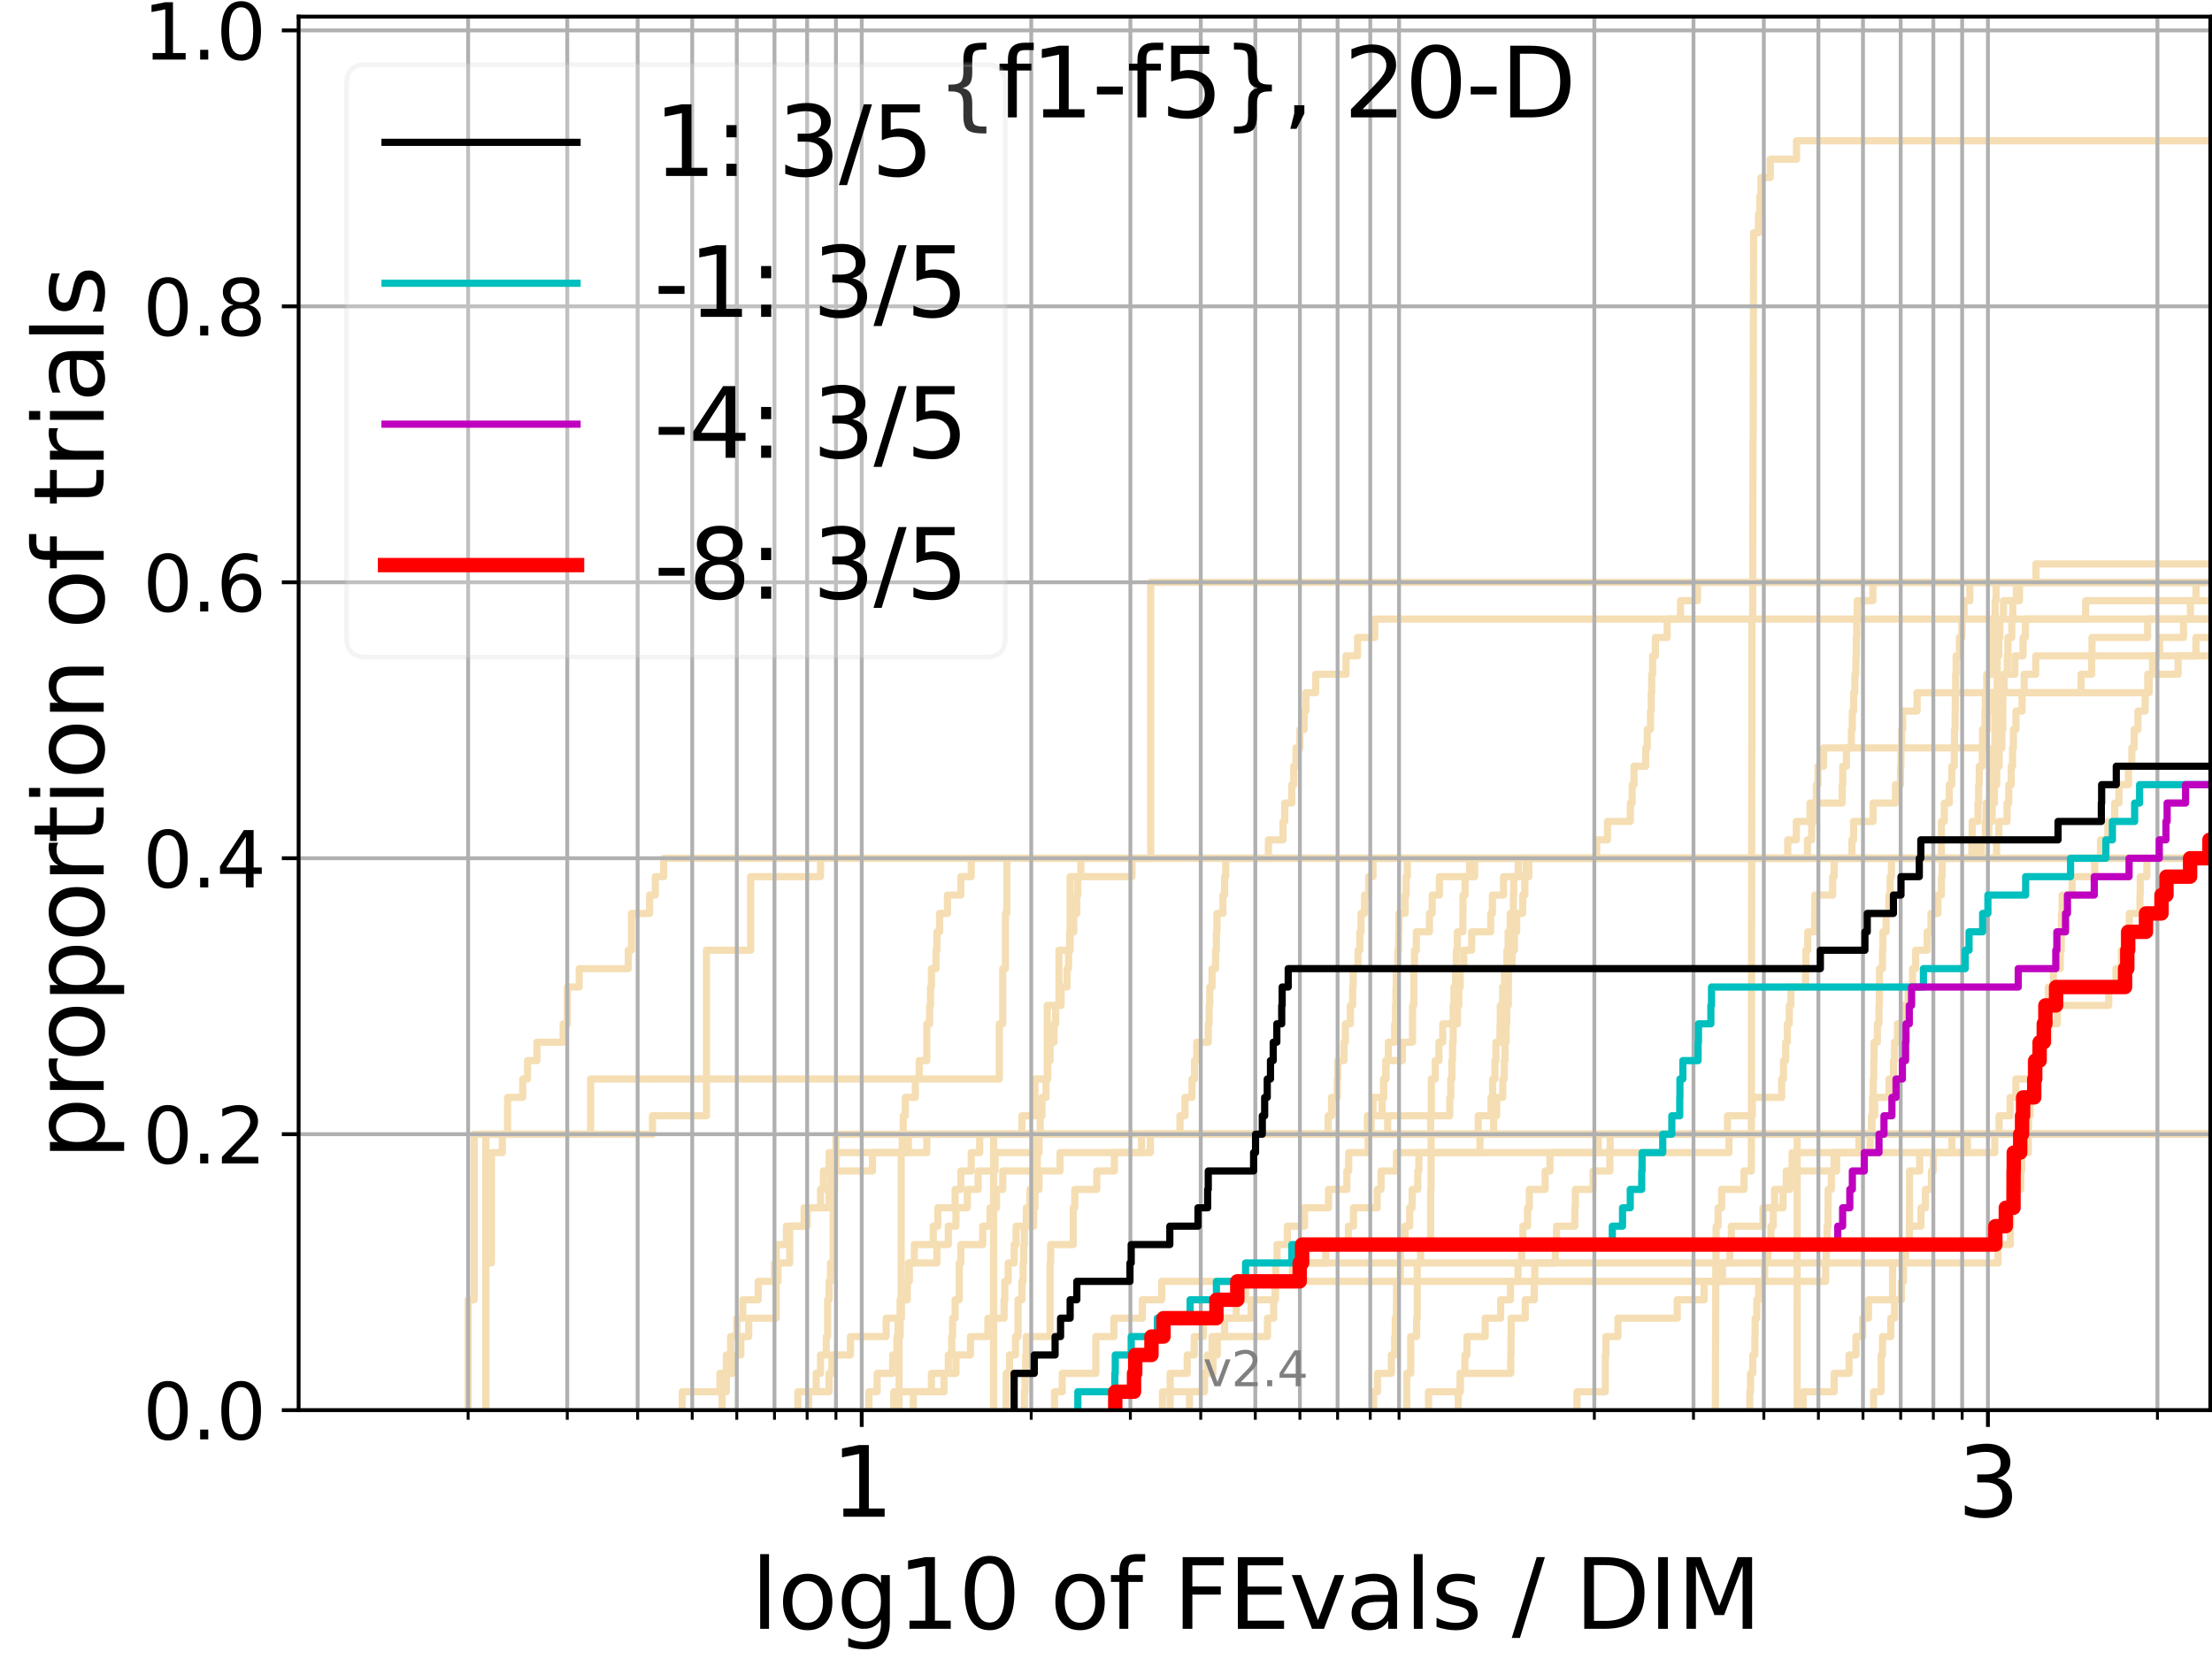 <?xml version="1.0" encoding="utf-8" standalone="no"?>
<!DOCTYPE svg PUBLIC "-//W3C//DTD SVG 1.1//EN"
  "http://www.w3.org/Graphics/SVG/1.1/DTD/svg11.dtd">
<svg height="345.6pt" version="1.1" viewBox="0 0 460.8 345.6" width="460.8pt" xmlns="http://www.w3.org/2000/svg" xmlns:xlink="http://www.w3.org/1999/xlink">
 <defs>
  <style type="text/css">*{stroke-linecap:butt;stroke-linejoin:round;}</style>
 </defs>
 <g id="figure_1">
  <g id="patch_1">
   <path d="M 0 345.6 
L 460.8 345.6 
L 460.8 0 
L 0 0 
z
" style="fill:#ffffff;"/>
  </g>
  <g id="axes_1">
   <g id="patch_2">
    <path d="M 62.208 293.76 
L 460.8 293.76 
L 460.8 3.456 
L 62.208 3.456 
z
" style="fill:#ffffff;"/>
   </g>
   <g id="line2d_1">
    <path clip-path="url(#p8d72c81a84)" d="M 206.992 293.76 
L 206.992 289.928 
L 206.992 289.928 
L 206.992 286.095 
L 206.992 286.095 
L 206.992 282.263 
L 206.992 282.263 
L 206.992 278.43 
L 206.992 278.43 
L 206.992 274.598 
L 206.992 274.598 
L 206.992 270.766 
L 206.992 270.766 
L 206.992 266.933 
L 206.992 266.933 
L 206.992 263.101 
L 206.992 263.101 
L 206.992 259.268 
L 206.992 259.268 
L 206.992 255.436 
L 206.992 255.436 
L 206.992 251.604 
L 206.992 251.604 
L 206.992 247.771 
L 206.992 247.771 
L 206.992 243.939 
L 206.992 243.939 
L 206.992 240.106 
L 206.992 240.106 
L 206.992 236.274 
L 212.877 236.274 
L 212.877 232.442 
L 215.583 232.442 
L 215.583 228.609 
L 215.583 228.609 
L 215.583 224.777 
L 218.152 224.777 
L 218.152 220.944 
L 218.152 220.944 
L 218.152 217.112 
L 218.152 217.112 
L 218.152 213.28 
L 218.152 213.28 
L 218.152 209.447 
L 220.598 209.447 
L 220.598 205.615 
L 220.598 205.615 
L 220.598 201.782 
L 220.598 201.782 
L 220.598 197.95 
L 222.931 197.95 
L 222.931 194.118 
L 222.931 194.118 
L 222.931 190.285 
L 222.931 190.285 
L 222.931 186.453 
L 222.931 186.453 
L 222.931 182.621 
L 225.163 182.621 
L 225.163 178.788 
L 376.526 178.788 
L 376.526 174.956 
L 377.414 174.956 
L 377.414 171.123 
L 378.069 171.123 
L 378.069 167.291 
L 378.394 167.291 
L 378.394 163.459 
L 378.716 163.459 
L 378.716 159.626 
L 379.882 159.626 
L 379.882 155.794 
L 413.634 155.794 
L 413.634 151.961 
L 414.064 151.961 
L 414.064 148.129 
L 414.491 148.129 
L 414.491 144.297 
L 433.514 144.297 
L 433.514 140.464 
L 435.732 140.464 
L 435.732 136.632 
L 435.793 136.632 
L 435.793 132.799 
L 447.382 132.799 
L 447.382 128.967 
L 447.382 128.967 
L 447.382 128.967 
L 460.8 128.967 
" style="fill:none;stroke:#f5deb3;stroke-linecap:square;stroke-width:1.5;"/>
   </g>
   <g id="line2d_2">
    <path clip-path="url(#p8d72c81a84)" d="M 374.372 293.76 
L 374.372 282.263 
L 374.372 282.263 
L 374.372 270.766 
L 374.377 270.766 
L 374.377 259.268 
L 374.377 259.268 
L 374.377 247.771 
L 374.377 247.771 
L 374.377 236.274 
L 461.8 236.274 
" style="fill:none;stroke:#f5deb3;stroke-linecap:square;stroke-width:1.5;"/>
   </g>
   <g id="line2d_3">
    <path clip-path="url(#p8d72c81a84)" d="M 187.292 293.76 
L 187.292 289.928 
L 187.292 289.928 
L 187.292 286.095 
L 187.292 286.095 
L 187.292 282.263 
L 187.292 282.263 
L 187.292 278.43 
L 187.51 278.43 
L 187.51 274.598 
L 187.728 274.598 
L 187.728 270.766 
L 187.728 270.766 
L 187.728 266.933 
L 187.728 266.933 
L 187.728 263.101 
L 187.728 263.101 
L 187.728 259.268 
L 187.728 259.268 
L 187.728 255.436 
L 187.728 255.436 
L 187.728 251.604 
L 187.728 251.604 
L 187.728 247.771 
L 187.728 247.771 
L 187.728 243.939 
L 187.728 243.939 
L 187.728 240.106 
L 187.944 240.106 
L 187.944 236.274 
L 188.159 236.274 
L 188.159 232.442 
L 188.588 232.442 
L 188.588 228.609 
L 190.676 228.609 
L 190.676 224.777 
L 191.488 224.777 
L 191.488 220.944 
L 193.074 220.944 
L 193.074 217.112 
L 193.074 217.112 
L 193.074 213.28 
L 193.656 213.28 
L 193.656 209.447 
L 193.848 209.447 
L 193.848 205.615 
L 194.04 205.615 
L 194.04 201.782 
L 194.989 201.782 
L 194.989 197.95 
L 195.177 197.95 
L 195.177 194.118 
L 195.735 194.118 
L 195.735 190.285 
L 197.376 190.285 
L 197.376 186.453 
L 200.168 186.453 
L 200.168 182.621 
L 202.329 182.621 
L 202.329 178.788 
L 202.329 178.788 
L 202.329 178.788 
L 460.8 178.788 
" style="fill:none;stroke:#f5deb3;stroke-linecap:square;stroke-width:1.5;"/>
   </g>
   <g id="line2d_4">
    <path clip-path="url(#p8d72c81a84)" d="M 150.426 293.76 
L 150.426 289.928 
L 151.32 289.928 
L 151.32 286.095 
L 152.632 286.095 
L 152.632 282.263 
L 154.33 282.263 
L 154.33 278.43 
L 155.974 278.43 
L 155.974 274.598 
L 161.704 274.598 
L 161.704 270.766 
L 161.704 270.766 
L 161.704 266.933 
L 162.064 266.933 
L 162.064 263.101 
L 164.515 263.101 
L 164.515 259.268 
L 164.515 259.268 
L 164.515 255.436 
L 167.503 255.436 
L 167.503 251.604 
L 170.932 251.604 
L 170.932 247.771 
L 171.531 247.771 
L 171.531 243.939 
L 172.709 243.939 
L 172.709 240.106 
L 193.074 240.106 
L 193.074 236.274 
L 285.639 236.274 
L 285.639 232.442 
L 287.934 232.442 
L 287.934 228.609 
L 288.266 228.609 
L 288.266 224.777 
L 288.656 224.777 
L 288.656 220.944 
L 289.221 220.944 
L 289.221 217.112 
L 290.535 217.112 
L 290.535 213.28 
L 290.707 213.28 
L 290.707 209.447 
L 290.793 209.447 
L 290.793 205.615 
L 290.879 205.615 
L 290.879 201.782 
L 291.193 201.782 
L 291.193 197.95 
L 291.364 197.95 
L 291.364 194.118 
L 291.42 194.118 
L 291.42 190.285 
L 292.706 190.285 
L 292.706 186.453 
L 292.927 186.453 
L 292.927 182.621 
L 293.174 182.621 
L 293.174 178.788 
L 404.428 178.788 
L 404.428 174.956 
L 404.431 174.956 
L 404.431 171.123 
L 405.037 171.123 
L 405.037 167.291 
L 406.077 167.291 
L 406.077 163.459 
L 406.602 163.459 
L 406.602 159.626 
L 407.11 159.626 
L 407.11 155.794 
L 407.157 155.794 
L 407.157 151.961 
L 407.288 151.961 
L 407.288 148.129 
L 407.323 148.129 
L 407.323 144.297 
L 407.399 144.297 
L 407.399 140.464 
L 407.492 140.464 
L 407.492 136.632 
L 408.183 136.632 
L 408.183 132.799 
L 408.702 132.799 
L 408.702 128.967 
L 409.147 128.967 
L 409.147 125.135 
L 410.357 125.135 
L 410.357 121.302 
L 410.357 121.302 
L 410.357 121.302 
L 460.8 121.302 
" style="fill:none;stroke:#f5deb3;stroke-linecap:square;stroke-width:1.5;"/>
   </g>
   <g id="line2d_5">
    <path clip-path="url(#p8d72c81a84)" d="M 364.511 293.76 
L 364.511 289.928 
L 364.666 289.928 
L 364.666 286.095 
L 365.128 286.095 
L 365.128 282.263 
L 365.579 282.263 
L 365.579 278.43 
L 365.618 278.43 
L 365.618 274.598 
L 365.98 274.598 
L 365.98 270.766 
L 366.365 270.766 
L 366.365 266.933 
L 367.593 266.933 
L 367.593 263.101 
L 368.28 263.101 
L 368.28 259.268 
L 368.915 259.268 
L 368.915 255.436 
L 369.401 255.436 
L 369.401 251.604 
L 371.449 251.604 
L 371.449 247.771 
L 372.104 247.771 
L 372.104 243.939 
L 373.333 243.939 
L 373.333 240.106 
L 389.573 240.106 
L 389.573 236.274 
L 389.573 236.274 
L 389.573 236.274 
L 460.8 236.274 
" style="fill:none;stroke:#f5deb3;stroke-linecap:square;stroke-width:1.5;"/>
   </g>
   <g id="line2d_6"/>
   <g id="line2d_7">
    <path clip-path="url(#p8d72c81a84)" d="M 186.187 293.76 
L 186.187 289.928 
L 196.653 289.928 
L 196.653 286.095 
L 197.555 286.095 
L 197.555 282.263 
L 198.265 282.263 
L 198.265 278.43 
L 198.441 278.43 
L 198.441 274.598 
L 198.965 274.598 
L 198.965 270.766 
L 199.827 270.766 
L 199.827 266.933 
L 199.827 266.933 
L 199.827 263.101 
L 200.168 263.101 
L 200.168 259.268 
L 204.714 259.268 
L 204.714 255.436 
L 206.244 255.436 
L 206.244 251.604 
L 207.583 251.604 
L 207.583 247.771 
L 208.887 247.771 
L 208.887 243.939 
L 216.082 243.939 
L 216.082 240.106 
L 216.082 240.106 
L 216.082 236.274 
L 311.152 236.274 
L 311.152 232.442 
L 311.783 232.442 
L 311.783 228.609 
L 313.058 228.609 
L 313.058 224.777 
L 313.372 224.777 
L 313.372 220.944 
L 313.519 220.944 
L 313.519 217.112 
L 313.757 217.112 
L 313.757 213.28 
L 313.885 213.28 
L 313.885 209.447 
L 314.212 209.447 
L 314.212 205.615 
L 314.23 205.615 
L 314.23 201.782 
L 314.984 201.782 
L 314.984 197.95 
L 315.481 197.95 
L 315.481 194.118 
L 315.956 194.118 
L 315.956 190.285 
L 317.2 190.285 
L 317.2 186.453 
L 317.659 186.453 
L 317.659 182.621 
L 317.895 182.621 
L 317.895 178.788 
L 415.922 178.788 
L 415.922 174.956 
L 416.38 174.956 
L 416.38 171.123 
L 418.114 171.123 
L 418.114 167.291 
L 418.459 167.291 
L 418.459 163.459 
L 418.976 163.459 
L 418.976 159.626 
L 419.257 159.626 
L 419.257 155.794 
L 419.43 155.794 
L 419.43 151.961 
L 419.962 151.961 
L 419.962 148.129 
L 421.236 148.129 
L 421.236 144.297 
L 421.677 144.297 
L 421.677 140.464 
L 424.077 140.464 
L 424.077 136.632 
L 461.8 136.632 
" style="fill:none;stroke:#f5deb3;stroke-linecap:square;stroke-width:1.5;"/>
   </g>
   <g id="line2d_8">
    <path clip-path="url(#p8d72c81a84)" d="M 390.29 293.76 
L 390.29 289.928 
L 391.875 289.928 
L 391.879 282.263 
L 392.158 282.263 
L 392.158 278.43 
L 393.896 278.43 
L 393.896 274.598 
L 394.678 274.598 
L 394.678 270.766 
L 396.095 270.766 
L 396.095 266.933 
L 396.521 266.933 
L 396.521 263.101 
L 396.951 263.101 
L 396.951 259.268 
L 397.776 259.268 
L 397.776 255.436 
L 400.176 255.436 
L 400.176 251.604 
L 401.102 251.604 
L 401.102 247.771 
L 402.365 247.771 
L 402.365 243.939 
L 402.746 243.939 
L 402.746 240.106 
L 406.614 240.106 
L 406.614 236.274 
L 461.8 236.274 
L 461.8 236.274 
" style="fill:none;stroke:#f5deb3;stroke-linecap:square;stroke-width:1.5;"/>
   </g>
   <g id="line2d_9">
    <path clip-path="url(#p8d72c81a84)" d="M 181.018 293.76 
L 181.018 289.928 
L 182.72 289.928 
L 182.72 286.095 
L 185.963 286.095 
L 185.963 282.263 
L 186.853 282.263 
L 186.853 278.43 
L 187.073 278.43 
L 187.073 274.598 
L 187.728 274.598 
L 187.728 270.766 
L 189.012 270.766 
L 189.012 266.933 
L 189.223 266.933 
L 189.223 263.101 
L 190.471 263.101 
L 190.471 259.268 
L 194.422 259.268 
L 194.422 255.436 
L 195.364 255.436 
L 195.364 251.604 
L 198.965 251.604 
L 198.965 247.771 
L 200.168 247.771 
L 200.168 243.939 
L 202.329 243.939 
L 202.329 240.106 
L 204.089 240.106 
L 204.089 236.274 
L 307.939 236.274 
L 307.939 232.442 
L 310.611 232.442 
L 310.611 228.609 
L 310.941 228.609 
L 310.941 224.777 
L 311.421 224.777 
L 311.421 220.944 
L 311.631 220.944 
L 311.631 217.112 
L 312.481 217.112 
L 312.481 213.28 
L 312.537 213.28 
L 312.537 209.447 
L 313.021 209.447 
L 313.021 205.615 
L 313.409 205.615 
L 313.409 201.782 
L 313.921 201.782 
L 313.921 197.95 
L 314.175 197.95 
L 314.175 194.118 
L 314.608 194.118 
L 314.608 190.285 
L 315.269 190.285 
L 315.269 186.453 
L 315.339 186.453 
L 315.339 182.621 
L 318.481 182.621 
L 318.481 178.788 
L 410.767 178.788 
L 410.767 174.956 
L 410.829 174.956 
L 410.829 171.123 
L 412.051 171.123 
L 412.051 167.291 
L 412.191 167.291 
L 412.191 163.459 
L 412.31 163.459 
L 412.31 159.626 
L 412.948 159.626 
L 412.948 155.794 
L 412.987 155.794 
L 412.987 151.961 
L 413.497 151.961 
L 413.497 148.129 
L 413.59 148.129 
L 413.59 144.297 
L 413.872 144.297 
L 413.872 140.464 
L 415.089 140.464 
L 415.089 136.632 
L 415.134 136.632 
L 415.134 132.799 
L 415.306 132.799 
L 415.306 128.967 
L 415.623 128.967 
L 415.623 125.135 
L 415.818 125.135 
L 415.818 121.302 
L 415.818 121.302 
L 415.818 121.302 
L 460.8 121.302 
" style="fill:none;stroke:#f5deb3;stroke-linecap:square;stroke-width:1.5;"/>
   </g>
   <g id="line2d_10">
    <path clip-path="url(#p8d72c81a84)" d="M 219.68 293.76 
L 219.68 289.928 
L 221.275 289.928 
L 221.275 286.095 
L 228.288 286.095 
L 228.288 282.263 
L 228.288 282.263 
L 228.288 278.43 
L 232.056 278.43 
L 232.056 274.598 
L 237.966 274.598 
L 237.966 270.766 
L 242.006 270.766 
L 242.006 266.933 
L 380.319 266.933 
L 380.319 263.101 
L 380.442 263.101 
L 380.442 259.268 
L 380.625 259.268 
L 380.625 255.436 
L 380.816 255.436 
L 380.816 251.604 
L 380.831 251.604 
L 380.831 247.771 
L 381.507 247.771 
L 381.507 243.939 
L 382.074 243.939 
L 382.074 240.106 
L 415.542 240.106 
L 415.542 236.274 
L 461.8 236.274 
" style="fill:none;stroke:#f5deb3;stroke-linecap:square;stroke-width:1.5;"/>
   </g>
   <g id="line2d_11">
    <path clip-path="url(#p8d72c81a84)" d="M 142.12 293.76 
L 142.12 289.928 
L 149.973 289.928 
L 149.973 286.095 
L 151.32 286.095 
L 151.32 282.263 
L 152.198 282.263 
L 152.198 278.43 
L 153.488 278.43 
L 153.488 274.598 
L 154.746 274.598 
L 154.746 270.766 
L 157.956 270.766 
L 157.956 266.933 
L 161.341 266.933 
L 161.341 263.101 
L 161.704 263.101 
L 161.704 259.268 
L 163.827 259.268 
L 163.827 255.436 
L 168.144 255.436 
L 168.144 251.604 
L 172.709 251.604 
L 172.709 247.771 
L 173 247.771 
L 173 243.939 
L 181.754 243.939 
L 181.754 240.106 
L 189.223 240.106 
L 189.223 236.274 
L 276.679 236.274 
L 276.679 232.442 
L 277.393 232.442 
L 277.393 228.609 
L 278.573 228.609 
L 278.573 224.777 
L 278.682 224.777 
L 278.682 220.944 
L 279.974 220.944 
L 279.974 217.112 
L 280.257 217.112 
L 280.257 213.28 
L 281.304 213.28 
L 281.304 209.447 
L 281.785 209.447 
L 281.785 205.615 
L 281.888 205.615 
L 281.888 201.782 
L 282.902 201.782 
L 282.902 197.95 
L 283.269 197.95 
L 283.269 194.118 
L 283.534 194.118 
L 283.534 190.285 
L 284.256 190.285 
L 284.256 186.453 
L 285.129 186.453 
L 285.129 182.621 
L 286.018 182.621 
L 286.018 178.788 
L 286.018 178.788 
L 286.018 178.788 
L 460.8 178.788 
" style="fill:none;stroke:#f5deb3;stroke-linecap:square;stroke-width:1.5;"/>
   </g>
   <g id="line2d_12">
    <path clip-path="url(#p8d72c81a84)" d="M 101.204 293.76 
L 101.204 289.928 
L 101.204 289.928 
L 101.204 286.095 
L 101.204 286.095 
L 101.204 282.263 
L 101.204 282.263 
L 101.204 278.43 
L 101.204 278.43 
L 101.204 274.598 
L 101.204 274.598 
L 101.204 270.766 
L 101.204 270.766 
L 101.204 266.933 
L 101.204 266.933 
L 101.204 263.101 
L 101.204 263.101 
L 101.204 259.268 
L 101.204 259.268 
L 101.204 255.436 
L 101.204 255.436 
L 101.204 251.604 
L 101.204 251.604 
L 101.204 247.771 
L 101.204 247.771 
L 101.204 243.939 
L 101.204 243.939 
L 101.204 240.106 
L 101.204 240.106 
L 101.204 236.274 
L 135.921 236.274 
L 135.921 232.442 
L 147.168 232.442 
L 147.168 228.609 
L 147.168 228.609 
L 147.168 224.777 
L 147.168 224.777 
L 147.168 220.944 
L 147.168 220.944 
L 147.168 217.112 
L 147.168 217.112 
L 147.168 213.28 
L 147.168 213.28 
L 147.168 209.447 
L 147.168 209.447 
L 147.168 205.615 
L 147.168 205.615 
L 147.168 201.782 
L 147.168 201.782 
L 147.168 197.95 
L 156.377 197.95 
L 156.377 194.118 
L 156.377 194.118 
L 156.377 190.285 
L 156.377 190.285 
L 156.377 186.453 
L 156.377 186.453 
L 156.377 182.621 
L 170.932 182.621 
L 170.932 178.788 
L 372.417 178.788 
L 372.417 174.956 
L 374.205 174.956 
L 374.205 171.123 
L 377.051 171.123 
L 377.051 167.291 
L 383.756 167.291 
L 383.756 163.459 
L 383.876 163.459 
L 383.876 159.626 
L 384.65 159.626 
L 384.65 155.794 
L 385.671 155.794 
L 385.671 151.961 
L 385.875 151.961 
L 385.875 148.129 
L 386.154 148.129 
L 386.154 144.297 
L 386.413 144.297 
L 386.413 140.464 
L 386.615 140.464 
L 386.615 136.632 
L 386.706 136.632 
L 386.706 132.799 
L 386.798 132.799 
L 386.798 128.967 
L 386.889 128.967 
L 386.889 125.135 
L 390.16 125.135 
L 390.16 121.302 
L 390.16 121.302 
L 390.16 121.302 
L 460.8 121.302 
" style="fill:none;stroke:#f5deb3;stroke-linecap:square;stroke-width:1.5;"/>
   </g>
   <g id="line2d_13">
    <path clip-path="url(#p8d72c81a84)" d="M 293.064 293.76 
L 293.064 289.928 
L 293.064 289.928 
L 293.064 286.095 
L 293.88 286.095 
L 293.88 282.263 
L 293.88 282.263 
L 293.88 278.43 
L 295.106 278.43 
L 295.106 274.598 
L 295.238 274.598 
L 295.238 270.766 
L 295.238 270.766 
L 295.238 266.933 
L 295.238 266.933 
L 295.238 263.101 
L 295.943 263.101 
L 295.943 259.268 
L 298.024 259.268 
L 298.024 255.436 
L 298.024 255.436 
L 298.024 251.604 
L 298.024 251.604 
L 298.024 247.771 
L 298.124 247.771 
L 298.124 243.939 
L 298.124 243.939 
L 298.124 240.106 
L 298.124 240.106 
L 298.124 236.274 
L 298.124 236.274 
L 298.124 236.274 
L 460.8 236.274 
" style="fill:none;stroke:#f5deb3;stroke-linecap:square;stroke-width:1.5;"/>
   </g>
   <g id="line2d_14">
    <path clip-path="url(#p8d72c81a84)" d="M 168.461 293.76 
L 168.461 289.928 
L 170.02 289.928 
L 170.02 286.095 
L 170.932 286.095 
L 170.932 282.263 
L 172.124 282.263 
L 172.124 278.43 
L 172.417 278.43 
L 172.417 274.598 
L 172.417 274.598 
L 172.417 270.766 
L 172.709 270.766 
L 172.709 266.933 
L 173 266.933 
L 173 263.101 
L 173.575 263.101 
L 173.575 259.268 
L 173.575 259.268 
L 173.575 255.436 
L 173.575 255.436 
L 173.575 251.604 
L 173.575 251.604 
L 173.575 247.771 
L 173.861 247.771 
L 173.861 243.939 
L 174.144 243.939 
L 174.144 240.106 
L 174.144 240.106 
L 174.144 236.274 
L 245.819 236.274 
L 245.819 232.442 
L 246.848 232.442 
L 246.848 228.609 
L 248.321 228.609 
L 248.321 224.777 
L 248.846 224.777 
L 248.846 220.944 
L 249.301 220.944 
L 249.301 217.112 
L 251.704 217.112 
L 251.704 213.28 
L 251.889 213.28 
L 251.889 209.447 
L 252.012 209.447 
L 252.012 205.615 
L 252.5 205.615 
L 252.5 201.782 
L 253.225 201.782 
L 253.225 197.95 
L 253.404 197.95 
L 253.404 194.118 
L 253.523 194.118 
L 253.523 190.285 
L 254.76 190.285 
L 254.76 186.453 
L 255.107 186.453 
L 255.107 182.621 
L 255.338 182.621 
L 255.338 178.788 
L 264.232 178.788 
L 264.232 174.956 
L 267.277 174.956 
L 267.277 171.123 
L 267.64 171.123 
L 267.64 167.291 
L 269.109 167.291 
L 269.109 163.459 
L 269.502 163.459 
L 269.502 159.626 
L 269.979 159.626 
L 269.979 155.794 
L 270.792 155.794 
L 270.792 151.961 
L 271.676 151.961 
L 271.676 148.129 
L 272.05 148.129 
L 272.05 144.297 
L 274.08 144.297 
L 274.08 140.464 
L 280.398 140.464 
L 280.398 136.632 
L 282.801 136.632 
L 282.801 132.799 
L 286.394 132.799 
L 286.394 128.967 
L 461.8 128.967 
" style="fill:none;stroke:#f5deb3;stroke-linecap:square;stroke-width:1.5;"/>
   </g>
   <g id="line2d_15"/>
   <g id="line2d_16">
    <path clip-path="url(#p8d72c81a84)" d="M 303.781 293.76 
L 303.781 289.928 
L 304.201 289.928 
L 304.201 286.095 
L 305.162 286.095 
L 305.162 282.263 
L 305.592 282.263 
L 305.592 278.43 
L 309.392 278.43 
L 309.392 274.598 
L 312.612 274.598 
L 312.612 270.766 
L 314.662 270.766 
L 314.662 266.933 
L 316.235 266.933 
L 316.235 263.101 
L 316.995 263.101 
L 316.995 259.268 
L 317.251 259.268 
L 317.251 255.436 
L 318.214 255.436 
L 318.214 251.604 
L 318.581 251.604 
L 318.581 247.771 
L 321.878 247.771 
L 321.878 243.939 
L 322.881 243.939 
L 322.881 240.106 
L 332.937 240.106 
L 332.937 236.274 
L 389.873 236.274 
L 389.873 232.442 
L 390.525 232.442 
L 390.525 228.609 
L 393.527 228.609 
L 393.527 224.777 
L 394.446 224.777 
L 394.446 220.944 
L 394.66 220.944 
L 394.66 217.112 
L 395.272 217.112 
L 395.272 213.28 
L 396.409 213.28 
L 396.409 209.447 
L 397.519 209.447 
L 397.519 205.615 
L 398.414 205.615 
L 398.414 201.782 
L 399.058 201.782 
L 399.058 197.95 
L 401.459 197.95 
L 401.459 194.118 
L 402.263 194.118 
L 402.263 190.285 
L 403.708 190.285 
L 403.708 186.453 
L 404.44 186.453 
L 404.44 182.621 
L 404.594 182.621 
L 404.594 178.788 
L 412.778 178.788 
L 412.778 174.956 
L 413.654 174.956 
L 413.654 171.123 
L 415.004 171.123 
L 415.004 167.291 
L 415.482 167.291 
L 415.482 163.459 
L 415.949 163.459 
L 415.949 159.626 
L 416.16 159.626 
L 416.16 155.794 
L 416.328 155.794 
L 416.426 148.129 
L 416.906 148.129 
L 416.906 144.297 
L 417.474 144.297 
L 417.474 140.464 
L 418.149 140.464 
L 418.149 136.632 
L 418.283 136.632 
L 418.283 132.799 
L 419.096 132.799 
L 419.096 128.967 
L 419.308 128.967 
L 419.308 125.135 
L 420.048 125.135 
L 420.048 121.302 
L 424.131 121.302 
L 424.131 117.47 
L 461.8 117.47 
L 461.8 117.47 
" style="fill:none;stroke:#f5deb3;stroke-linecap:square;stroke-width:1.5;"/>
   </g>
   <g id="line2d_17">
    <path clip-path="url(#p8d72c81a84)" d="M 328.527 293.76 
L 328.527 289.928 
L 334.419 289.928 
L 334.419 286.095 
L 334.419 286.095 
L 334.419 282.263 
L 334.541 282.263 
L 334.541 278.43 
L 337.053 278.43 
L 337.053 274.598 
L 349.397 274.598 
L 349.397 270.766 
L 355.002 270.766 
L 355.002 266.933 
L 358.83 266.933 
L 358.83 263.101 
L 360.367 263.101 
L 360.367 259.268 
L 360.674 259.268 
L 360.674 255.436 
L 367.268 255.436 
L 367.268 251.604 
L 369.676 251.604 
L 369.676 247.771 
L 372.866 247.771 
L 372.866 243.939 
L 382.606 243.939 
L 382.606 240.106 
L 387.253 240.106 
L 387.253 236.274 
L 461.8 236.274 
" style="fill:none;stroke:#f5deb3;stroke-linecap:square;stroke-width:1.5;"/>
   </g>
   <g id="line2d_18">
    <path clip-path="url(#p8d72c81a84)" d="M 101.204 293.76 
L 101.204 289.928 
L 101.204 289.928 
L 101.204 286.095 
L 101.204 286.095 
L 101.204 282.263 
L 101.204 282.263 
L 101.204 278.43 
L 101.204 278.43 
L 101.204 274.598 
L 101.204 274.598 
L 101.204 270.766 
L 101.204 270.766 
L 101.204 266.933 
L 101.204 266.933 
L 101.204 263.101 
L 102.376 263.101 
L 102.376 259.268 
L 102.376 259.268 
L 102.376 255.436 
L 102.376 255.436 
L 102.376 251.604 
L 102.376 251.604 
L 102.376 247.771 
L 102.376 247.771 
L 102.376 243.939 
L 102.376 243.939 
L 102.376 240.106 
L 104.64 240.106 
L 104.64 236.274 
L 105.736 236.274 
L 105.736 232.442 
L 105.736 232.442 
L 105.736 228.609 
L 108.888 228.609 
L 108.888 224.777 
L 109.897 224.777 
L 109.897 220.944 
L 111.856 220.944 
L 111.856 217.112 
L 117.32 217.112 
L 117.32 213.28 
L 118.176 213.28 
L 118.176 209.447 
L 118.176 209.447 
L 118.176 205.615 
L 120.662 205.615 
L 120.662 201.782 
L 130.885 201.782 
L 130.885 197.95 
L 131.542 197.95 
L 131.542 194.118 
L 131.542 194.118 
L 131.542 190.285 
L 135.318 190.285 
L 135.318 186.453 
L 136.516 186.453 
L 136.516 182.621 
L 138.263 182.621 
L 138.263 178.788 
L 461.8 178.788 
" style="fill:none;stroke:#f5deb3;stroke-linecap:square;stroke-width:1.5;"/>
   </g>
   <g id="line2d_19">
    <path clip-path="url(#p8d72c81a84)" d="M 375.64 293.76 
L 375.64 289.928 
L 382.083 289.928 
L 382.083 286.095 
L 385.192 286.095 
L 385.192 282.263 
L 386.628 282.263 
L 386.628 278.43 
L 388.028 278.43 
L 388.028 274.598 
L 389.23 274.598 
L 389.23 270.766 
L 394.251 270.766 
L 394.251 266.933 
L 394.259 266.933 
L 394.259 263.101 
L 396.636 263.101 
L 396.636 259.268 
L 397.755 259.268 
L 397.755 255.436 
L 397.779 255.436 
L 397.779 251.604 
L 397.786 251.604 
L 397.786 247.771 
L 397.793 247.771 
L 397.793 243.939 
L 399.911 243.939 
L 399.911 240.106 
L 409.85 240.106 
L 409.85 236.274 
L 461.8 236.274 
" style="fill:none;stroke:#f5deb3;stroke-linecap:square;stroke-width:1.5;"/>
   </g>
   <g id="line2d_20">
    <path clip-path="url(#p8d72c81a84)" d="M 166.197 293.76 
L 166.197 289.928 
L 172.709 289.928 
L 172.709 286.095 
L 173.288 286.095 
L 173.288 282.263 
L 177.166 282.263 
L 177.166 278.43 
L 184.599 278.43 
L 184.599 274.598 
L 187.51 274.598 
L 187.51 270.766 
L 188.8 270.766 
L 188.8 266.933 
L 189.433 266.933 
L 189.433 263.101 
L 195.177 263.101 
L 195.177 259.268 
L 197.555 259.268 
L 197.555 255.436 
L 199.139 255.436 
L 199.139 251.604 
L 201.509 251.604 
L 201.509 247.771 
L 203.774 247.771 
L 203.774 243.939 
L 207.288 243.939 
L 207.288 240.106 
L 215.958 240.106 
L 215.958 236.274 
L 284.84 236.274 
L 284.84 232.442 
L 286.018 232.442 
L 286.018 228.609 
L 288.236 228.609 
L 288.236 224.777 
L 288.746 224.777 
L 288.746 220.944 
L 292.151 220.944 
L 292.151 217.112 
L 294.257 217.112 
L 294.257 213.28 
L 294.257 213.28 
L 294.257 209.447 
L 294.524 209.447 
L 294.524 205.615 
L 294.524 205.615 
L 294.524 201.782 
L 294.657 201.782 
L 294.657 197.95 
L 295.054 197.95 
L 295.054 194.118 
L 297.775 194.118 
L 297.775 190.285 
L 298.347 190.285 
L 298.347 186.453 
L 299.857 186.453 
L 299.857 182.621 
L 307.196 182.621 
L 307.196 178.788 
L 385.795 178.788 
L 385.795 174.956 
L 386.14 174.956 
L 386.14 171.123 
L 390.213 171.123 
L 390.213 167.291 
L 394.876 167.291 
L 394.876 163.459 
L 395.909 163.459 
L 395.909 159.626 
L 396.004 159.626 
L 396.004 155.794 
L 396.135 155.794 
L 396.135 151.961 
L 396.363 151.961 
L 396.363 148.129 
L 399.362 148.129 
L 399.362 144.297 
L 447.411 144.297 
L 447.411 140.464 
L 453.739 140.464 
L 453.739 136.632 
L 457.452 136.632 
L 457.452 132.799 
L 461.8 132.799 
" style="fill:none;stroke:#f5deb3;stroke-linecap:square;stroke-width:1.5;"/>
   </g>
   <g id="line2d_21">
    <path clip-path="url(#p8d72c81a84)" d="M 357.346 293.76 
L 357.439 263.101 
L 357.462 263.101 
L 357.501 255.436 
L 357.909 255.436 
L 357.909 251.604 
L 358.656 251.604 
L 358.656 247.771 
L 363.303 247.771 
L 363.303 243.939 
L 364.834 243.939 
L 364.941 155.794 
L 364.947 155.794 
L 364.947 128.967 
L 365.108 128.967 
L 365.194 90.643 
L 365.221 90.643 
L 365.307 48.487 
L 366.313 48.487 
L 366.313 44.654 
L 366.592 44.654 
L 366.592 40.822 
L 366.838 40.822 
L 366.838 36.989 
L 368.779 36.989 
L 368.779 33.157 
L 374.244 33.157 
L 374.244 29.325 
L 374.244 29.325 
L 460.8 29.325 
L 460.8 29.325 
" style="fill:none;stroke:#f5deb3;stroke-linecap:square;stroke-width:1.5;"/>
   </g>
   <g id="line2d_22">
    <path clip-path="url(#p8d72c81a84)" d="M 190.265 293.76 
L 190.265 289.928 
L 194.04 289.928 
L 194.04 286.095 
L 199.139 286.095 
L 199.139 282.263 
L 202.166 282.263 
L 202.166 278.43 
L 205.79 278.43 
L 205.79 274.598 
L 209.173 274.598 
L 209.173 270.766 
L 209.315 270.766 
L 209.315 266.933 
L 210.019 266.933 
L 210.019 263.101 
L 211.264 263.101 
L 211.264 259.268 
L 211.672 259.268 
L 211.672 255.436 
L 215.331 255.436 
L 215.331 251.604 
L 215.583 251.604 
L 215.583 247.771 
L 216.453 247.771 
L 216.453 243.939 
L 220.824 243.939 
L 220.824 240.106 
L 237.804 240.106 
L 237.804 236.274 
L 289.073 236.274 
L 289.073 232.442 
L 298.173 232.442 
L 298.173 228.609 
L 298.173 228.609 
L 298.173 224.777 
L 298.985 224.777 
L 298.985 220.944 
L 299.76 220.944 
L 299.76 217.112 
L 300.548 217.112 
L 300.548 213.28 
L 303.625 213.28 
L 303.625 209.447 
L 303.892 209.447 
L 303.892 205.615 
L 304.179 205.615 
L 304.179 201.782 
L 304.923 201.782 
L 304.923 197.95 
L 306.569 197.95 
L 306.569 194.118 
L 310.534 194.118 
L 310.534 190.285 
L 310.902 190.285 
L 310.902 186.453 
L 313.206 186.453 
L 313.206 182.621 
L 316.287 182.621 
L 316.287 178.788 
L 332.61 178.788 
L 332.61 174.956 
L 334.868 174.956 
L 334.868 171.123 
L 339.634 171.123 
L 339.634 167.291 
L 340.007 167.291 
L 340.007 163.459 
L 340.398 163.459 
L 340.398 159.626 
L 342.829 159.626 
L 342.829 155.794 
L 343.159 155.794 
L 343.159 151.961 
L 343.821 151.961 
L 343.821 148.129 
L 343.983 148.129 
L 343.983 144.297 
L 344.084 144.297 
L 344.084 140.464 
L 344.275 140.464 
L 344.275 136.632 
L 344.853 136.632 
L 344.853 132.799 
L 347.303 132.799 
L 347.303 128.967 
L 350.082 128.967 
L 350.082 125.135 
L 353.626 125.135 
L 353.626 121.302 
L 353.626 121.302 
L 353.626 121.302 
L 460.8 121.302 
" style="fill:none;stroke:#f5deb3;stroke-linecap:square;stroke-width:1.5;"/>
   </g>
   <g id="line2d_23">
    <path clip-path="url(#p8d72c81a84)" d="M 242.155 293.76 
L 242.155 289.928 
L 250.832 289.928 
L 250.832 286.095 
L 252.682 286.095 
L 252.682 282.263 
L 253.583 282.263 
L 253.583 278.43 
L 255.107 278.43 
L 255.107 274.598 
L 257.532 274.598 
L 257.532 270.766 
L 259.477 270.766 
L 259.477 266.933 
L 270.835 266.933 
L 270.835 263.101 
L 416.238 263.101 
L 416.238 259.268 
L 418.804 259.268 
L 418.804 255.436 
L 418.908 255.436 
L 418.908 251.604 
L 419.672 251.604 
L 419.672 247.771 
L 420.971 247.771 
L 420.971 243.939 
L 421.156 243.939 
L 421.156 240.106 
L 422.528 240.106 
L 422.528 236.274 
L 422.569 236.274 
L 422.569 232.442 
L 422.903 232.442 
L 422.903 228.609 
L 423.08 228.609 
L 423.08 224.777 
L 423.656 224.777 
L 423.656 220.944 
L 424.047 220.944 
L 424.047 217.112 
L 426.742 217.112 
L 426.742 213.28 
L 428.581 213.28 
L 428.581 209.447 
L 439.286 209.447 
L 439.286 205.615 
L 440.81 205.615 
L 440.81 201.782 
L 441.941 201.782 
L 441.941 197.95 
L 442.51 197.95 
L 442.51 194.118 
L 443.571 194.118 
L 443.571 190.285 
L 445.786 190.285 
L 445.786 186.453 
L 445.847 186.453 
L 445.847 182.621 
L 447.236 182.621 
L 447.236 178.788 
L 447.236 178.788 
L 447.236 178.788 
L 460.8 178.788 
" style="fill:none;stroke:#f5deb3;stroke-linecap:square;stroke-width:1.5;"/>
   </g>
   <g id="line2d_24">
    <path clip-path="url(#p8d72c81a84)" d="M 297.575 293.76 
L 297.575 289.928 
L 304.157 289.928 
L 304.157 286.095 
L 314.716 286.095 
L 314.716 282.263 
L 314.77 282.263 
L 314.77 278.43 
L 314.788 278.43 
L 314.788 274.598 
L 317.743 274.598 
L 317.743 270.766 
L 319.617 270.766 
L 319.617 266.933 
L 319.715 266.933 
L 319.715 263.101 
L 323.998 263.101 
L 323.998 259.268 
L 324.252 259.268 
L 324.252 255.436 
L 328.074 255.436 
L 328.074 251.604 
L 328.17 251.604 
L 328.17 247.771 
L 331.86 247.771 
L 331.86 243.939 
L 335.372 243.939 
L 335.372 240.106 
L 335.42 240.106 
L 335.42 236.274 
L 416.45 236.274 
L 416.45 232.442 
L 418.739 232.442 
L 418.739 228.609 
L 419.946 228.609 
L 419.946 224.777 
L 423.055 224.777 
L 423.055 220.944 
L 424.309 220.944 
L 424.309 217.112 
L 425.036 217.112 
L 425.036 213.28 
L 426.248 213.28 
L 426.248 209.447 
L 426.712 209.447 
L 426.712 205.615 
L 427.746 205.615 
L 427.746 201.782 
L 429.199 201.782 
L 429.199 197.95 
L 429.405 197.95 
L 429.405 194.118 
L 429.441 194.118 
L 429.441 190.285 
L 429.586 190.285 
L 429.586 186.453 
L 431.671 186.453 
L 431.671 182.621 
L 436.361 182.621 
L 436.361 178.788 
L 437.573 178.788 
L 437.573 174.956 
L 439.115 174.956 
L 439.115 171.123 
L 440.536 171.123 
L 440.536 167.291 
L 441.41 167.291 
L 441.41 163.459 
L 443.401 163.459 
L 443.401 159.626 
L 444.103 159.626 
L 444.103 155.794 
L 444.594 155.794 
L 444.594 151.961 
L 445.368 151.961 
L 445.368 148.129 
L 446.871 148.129 
L 446.871 144.297 
L 447.716 144.297 
L 447.716 140.464 
L 448.426 140.464 
L 448.426 136.632 
L 449.891 136.632 
L 449.891 132.799 
L 454.867 132.799 
L 454.867 128.967 
L 456.303 128.967 
L 456.303 125.135 
L 457.469 125.135 
L 457.469 121.302 
L 457.469 121.302 
L 457.469 121.302 
L 460.8 121.302 
" style="fill:none;stroke:#f5deb3;stroke-linecap:square;stroke-width:1.5;"/>
   </g>
   <g id="line2d_25">
    <path clip-path="url(#p8d72c81a84)" d="M 247.79 293.76 
L 247.79 289.928 
L 250.895 289.928 
L 250.895 286.095 
L 251.518 286.095 
L 251.518 282.263 
L 252.5 282.263 
L 252.5 278.43 
L 264.038 278.43 
L 264.038 274.598 
L 265.33 274.598 
L 265.33 270.766 
L 265.613 270.766 
L 265.613 266.933 
L 269.241 266.933 
L 269.241 263.101 
L 276.185 263.101 
L 276.185 259.268 
L 280.888 259.268 
L 280.888 255.436 
L 281.956 255.436 
L 281.956 251.604 
L 286.892 251.604 
L 286.892 247.771 
L 287.691 247.771 
L 287.691 243.939 
L 290.908 243.939 
L 290.908 240.106 
L 360.177 240.106 
L 360.177 236.274 
L 461.8 236.274 
" style="fill:none;stroke:#f5deb3;stroke-linecap:square;stroke-width:1.5;"/>
   </g>
   <g id="line2d_26">
    <path clip-path="url(#p8d72c81a84)" d="M 286.144 293.76 
L 286.144 289.928 
L 286.954 289.928 
L 286.954 286.095 
L 289.838 286.095 
L 289.838 282.263 
L 290.535 282.263 
L 290.535 278.43 
L 290.65 278.43 
L 290.65 274.598 
L 290.908 274.598 
L 290.908 270.766 
L 290.936 270.766 
L 290.936 266.933 
L 291.703 266.933 
L 291.703 263.101 
L 291.703 263.101 
L 291.703 259.268 
L 292.679 259.268 
L 292.679 255.436 
L 293.664 255.436 
L 293.664 251.604 
L 294.176 251.604 
L 294.176 247.771 
L 295.343 247.771 
L 295.343 243.939 
L 295.578 243.939 
L 295.578 240.106 
L 308.306 240.106 
L 308.306 236.274 
L 359.86 236.274 
L 359.86 232.442 
L 365.028 232.442 
L 365.028 228.609 
L 371.154 228.609 
L 371.154 224.777 
L 371.537 224.777 
L 371.537 220.944 
L 371.994 220.944 
L 371.994 217.112 
L 372.342 217.112 
L 372.342 213.28 
L 372.751 213.28 
L 372.751 209.447 
L 373.083 209.447 
L 373.083 205.615 
L 376.131 205.615 
L 376.131 201.782 
L 376.19 201.782 
L 376.19 197.95 
L 376.574 197.95 
L 376.574 194.118 
L 378.033 194.118 
L 378.033 190.285 
L 378.074 190.285 
L 378.074 186.453 
L 381.772 186.453 
L 381.772 182.621 
L 382.093 182.621 
L 382.093 178.788 
L 411.788 178.788 
L 411.788 174.956 
L 414.301 174.956 
L 414.301 171.123 
L 414.415 171.123 
L 414.415 167.291 
L 414.806 167.291 
L 414.806 163.459 
L 414.851 163.459 
L 414.851 159.626 
L 416.47 159.626 
L 416.47 155.794 
L 417.036 155.794 
L 417.036 151.961 
L 417.221 151.961 
L 417.221 148.129 
L 417.237 148.129 
L 417.237 144.297 
L 417.352 144.297 
L 417.352 140.464 
L 419.725 140.464 
L 419.725 136.632 
L 421.435 136.632 
L 421.435 132.799 
L 421.935 132.799 
L 421.935 128.967 
L 434.485 128.967 
L 434.485 125.135 
L 461.8 125.135 
" style="fill:none;stroke:#f5deb3;stroke-linecap:square;stroke-width:1.5;"/>
   </g>
   <g id="line2d_27">
    <path clip-path="url(#p8d72c81a84)" d="M 243.768 293.76 
L 243.768 289.928 
L 243.768 289.928 
L 243.768 286.095 
L 247.321 286.095 
L 247.321 282.263 
L 248.781 282.263 
L 248.781 278.43 
L 250.706 278.43 
L 250.706 274.598 
L 260.63 274.598 
L 260.63 270.766 
L 265.707 270.766 
L 265.707 266.933 
L 265.754 266.933 
L 265.754 263.101 
L 266.034 263.101 
L 266.034 259.268 
L 268.179 259.268 
L 268.179 255.436 
L 271.759 255.436 
L 271.759 251.604 
L 276.755 251.604 
L 276.755 247.771 
L 280.573 247.771 
L 280.573 243.939 
L 280.957 243.939 
L 280.957 240.106 
L 285 240.106 
L 285 236.274 
L 298.024 236.274 
L 298.024 232.442 
L 302.018 232.442 
L 302.018 228.609 
L 302.224 228.609 
L 302.224 224.777 
L 302.453 224.777 
L 302.453 220.944 
L 302.589 220.944 
L 302.589 217.112 
L 302.726 217.112 
L 302.726 213.28 
L 302.726 213.28 
L 302.726 209.447 
L 302.884 209.447 
L 302.884 205.615 
L 303.222 205.615 
L 303.222 201.782 
L 303.379 201.782 
L 303.379 197.95 
L 303.603 197.95 
L 303.603 194.118 
L 304.727 194.118 
L 304.727 190.285 
L 304.771 190.285 
L 304.771 186.453 
L 305.205 186.453 
L 305.205 182.621 
L 306.126 182.621 
L 306.126 178.788 
L 461.8 178.788 
" style="fill:none;stroke:#f5deb3;stroke-linecap:square;stroke-width:1.5;"/>
   </g>
   <g id="line2d_28">
    <path clip-path="url(#p8d72c81a84)" d="M 213.403 293.76 
L 213.403 289.928 
L 213.534 289.928 
L 213.534 286.095 
L 213.665 286.095 
L 213.665 282.263 
L 213.795 282.263 
L 213.795 278.43 
L 218.745 278.43 
L 218.745 274.598 
L 218.745 274.598 
L 218.745 270.766 
L 218.745 270.766 
L 218.745 266.933 
L 218.745 266.933 
L 218.745 263.101 
L 218.863 263.101 
L 218.863 259.268 
L 223.579 259.268 
L 223.579 255.436 
L 223.579 255.436 
L 223.579 251.604 
L 223.9 251.604 
L 223.9 247.771 
L 228.483 247.771 
L 228.483 243.939 
L 232.147 243.939 
L 232.147 240.106 
L 239.636 240.106 
L 239.636 236.274 
L 389.935 236.274 
L 389.935 232.442 
L 390.098 232.442 
L 390.098 228.609 
L 390.221 228.609 
L 390.221 224.777 
L 390.335 224.777 
L 390.335 220.944 
L 390.404 220.944 
L 390.404 217.112 
L 391.097 217.112 
L 391.097 213.28 
L 391.424 213.28 
L 391.424 209.447 
L 391.503 209.447 
L 391.503 205.615 
L 391.523 205.615 
L 391.523 201.782 
L 392.154 201.782 
L 392.154 197.95 
L 392.241 197.95 
L 392.241 194.118 
L 392.905 194.118 
L 392.905 190.285 
L 393.485 190.285 
L 393.485 186.453 
L 393.76 186.453 
L 393.76 182.621 
L 394.017 182.621 
L 394.017 178.788 
L 411.502 178.788 
L 411.502 174.956 
L 413.585 174.956 
L 413.585 171.123 
L 413.734 171.123 
L 413.734 167.291 
L 414.536 167.291 
L 414.536 163.459 
L 414.582 163.459 
L 414.582 159.626 
L 415.201 159.626 
L 415.201 155.794 
L 415.576 155.794 
L 415.576 151.961 
L 415.668 151.961 
L 415.668 148.129 
L 415.715 148.129 
L 415.715 144.297 
L 416.045 144.297 
L 416.045 140.464 
L 416.057 140.464 
L 416.057 136.632 
L 416.38 136.632 
L 416.38 132.799 
L 416.608 132.799 
L 416.608 128.967 
L 417.357 128.967 
L 417.357 125.135 
L 420.697 125.135 
L 420.697 121.302 
L 420.697 121.302 
L 420.697 121.302 
L 460.8 121.302 
" style="fill:none;stroke:#f5deb3;stroke-linecap:square;stroke-width:1.5;"/>
   </g>
   <g id="line2d_29">
    <path clip-path="url(#p8d72c81a84)" d="M 97.52 293.76 
L 97.52 289.928 
L 97.52 289.928 
L 97.52 286.095 
L 97.52 286.095 
L 97.52 282.263 
L 97.52 282.263 
L 97.52 278.43 
L 97.52 278.43 
L 97.52 274.598 
L 97.52 274.598 
L 97.52 270.766 
L 98.778 270.766 
L 98.778 266.933 
L 98.778 266.933 
L 98.778 263.101 
L 98.778 263.101 
L 98.778 259.268 
L 98.778 259.268 
L 98.778 255.436 
L 98.778 255.436 
L 98.778 251.604 
L 98.778 251.604 
L 98.778 247.771 
L 98.778 247.771 
L 98.778 243.939 
L 98.778 243.939 
L 98.778 240.106 
L 98.778 240.106 
L 98.778 236.274 
L 123.032 236.274 
L 123.032 232.442 
L 123.032 232.442 
L 123.032 228.609 
L 123.032 228.609 
L 123.032 224.777 
L 208.167 224.777 
L 208.167 220.944 
L 208.167 220.944 
L 208.167 217.112 
L 208.167 217.112 
L 208.167 213.28 
L 208.887 213.28 
L 208.887 209.447 
L 208.887 209.447 
L 208.887 205.615 
L 208.887 205.615 
L 208.887 201.782 
L 209.457 201.782 
L 209.457 197.95 
L 209.457 197.95 
L 209.457 194.118 
L 209.457 194.118 
L 209.457 190.285 
L 209.739 190.285 
L 209.739 186.453 
L 209.739 186.453 
L 209.739 182.621 
L 209.739 182.621 
L 209.739 178.788 
L 209.739 178.788 
L 209.739 178.788 
L 460.8 178.788 
" style="fill:none;stroke:#f5deb3;stroke-linecap:square;stroke-width:1.5;"/>
   </g>
   <g id="line2d_30">
    <path clip-path="url(#p8d72c81a84)" d="M 209.598 293.76 
L 209.598 289.928 
L 209.598 289.928 
L 209.598 286.095 
L 210.299 286.095 
L 210.299 282.263 
L 211.536 282.263 
L 211.536 278.43 
L 212.077 278.43 
L 212.077 274.598 
L 212.077 274.598 
L 212.077 270.766 
L 212.877 270.766 
L 212.877 266.933 
L 213.141 266.933 
L 213.141 263.101 
L 213.272 263.101 
L 213.272 259.268 
L 213.403 259.268 
L 213.403 255.436 
L 213.795 255.436 
L 213.795 251.604 
L 214.569 251.604 
L 214.569 247.771 
L 215.205 247.771 
L 215.205 243.939 
L 215.331 243.939 
L 215.331 240.106 
L 216.453 240.106 
L 216.453 236.274 
L 216.7 236.274 
L 216.7 232.442 
L 217.066 232.442 
L 217.066 228.609 
L 217.913 228.609 
L 217.913 224.777 
L 218.271 224.777 
L 218.271 220.944 
L 218.745 220.944 
L 218.745 217.112 
L 219.564 217.112 
L 219.564 213.28 
L 219.911 213.28 
L 219.911 209.447 
L 221.05 209.447 
L 221.05 205.615 
L 222.275 205.615 
L 222.275 201.782 
L 222.604 201.782 
L 222.604 197.95 
L 222.823 197.95 
L 222.823 194.118 
L 223.686 194.118 
L 223.686 190.285 
L 224.324 190.285 
L 224.324 186.453 
L 224.535 186.453 
L 224.535 182.621 
L 235.819 182.621 
L 235.819 178.788 
L 239.714 178.788 
L 239.714 174.956 
L 239.714 174.956 
L 239.714 171.123 
L 239.714 171.123 
L 239.714 167.291 
L 239.714 167.291 
L 239.714 163.459 
L 239.714 163.459 
L 239.714 159.626 
L 239.714 159.626 
L 239.714 155.794 
L 239.714 155.794 
L 239.714 151.961 
L 239.714 151.961 
L 239.714 148.129 
L 239.714 148.129 
L 239.714 144.297 
L 239.714 144.297 
L 239.714 140.464 
L 239.714 140.464 
L 239.714 136.632 
L 239.714 136.632 
L 239.714 132.799 
L 239.714 132.799 
L 239.714 128.967 
L 239.714 128.967 
L 239.714 125.135 
L 239.714 125.135 
L 239.714 121.302 
L 239.714 121.302 
L 239.714 121.302 
L 460.8 121.302 
" style="fill:none;stroke:#f5deb3;stroke-linecap:square;stroke-width:1.5;"/>
   </g>
   <g id="matplotlib.axis_1">
    <g id="xtick_1">
     <g id="line2d_31">
      <path clip-path="url(#p8d72c81a84)" d="M 179.512 293.76 
L 179.512 3.456 
" style="fill:none;stroke:#b0b0b0;stroke-linecap:square;stroke-width:0.8;"/>
     </g>
     <g id="line2d_32">
      <defs>
       <path d="M 0 0 
L 0 3.5 
" id="mf576acba79" style="stroke:#000000;stroke-width:0.8;"/>
      </defs>
      <g>
       <use style="stroke:#000000;stroke-width:0.8;" x="179.512" xlink:href="#mf576acba79" y="293.76"/>
      </g>
     </g>
     <g id="text_1">
      <!-- 1 -->
      <g transform="translate(173.15 315.957)scale(0.2 -0.2)">
       <defs>
        <path d="M 794 531 
L 1825 531 
L 1825 4091 
L 703 3866 
L 703 4441 
L 1819 4666 
L 2450 4666 
L 2450 531 
L 3481 531 
L 3481 0 
L 794 0 
L 794 531 
z
" id="DejaVuSans-31" transform="scale(0.016)"/>
       </defs>
       <use xlink:href="#DejaVuSans-31"/>
      </g>
     </g>
    </g>
    <g id="xtick_2">
     <g id="line2d_33">
      <path clip-path="url(#p8d72c81a84)" d="M 414.12 293.76 
L 414.12 3.456 
" style="fill:none;stroke:#b0b0b0;stroke-linecap:square;stroke-width:0.8;"/>
     </g>
     <g id="line2d_34">
      <g>
       <use style="stroke:#000000;stroke-width:0.8;" x="414.12" xlink:href="#mf576acba79" y="293.76"/>
      </g>
     </g>
     <g id="text_2">
      <!-- 3 -->
      <g transform="translate(407.758 315.957)scale(0.2 -0.2)">
       <defs>
        <path d="M 2597 2516 
Q 3050 2419 3304 2112 
Q 3559 1806 3559 1356 
Q 3559 666 3084 287 
Q 2609 -91 1734 -91 
Q 1441 -91 1130 -33 
Q 819 25 488 141 
L 488 750 
Q 750 597 1062 519 
Q 1375 441 1716 441 
Q 2309 441 2620 675 
Q 2931 909 2931 1356 
Q 2931 1769 2642 2001 
Q 2353 2234 1838 2234 
L 1294 2234 
L 1294 2753 
L 1863 2753 
Q 2328 2753 2575 2939 
Q 2822 3125 2822 3475 
Q 2822 3834 2567 4026 
Q 2313 4219 1838 4219 
Q 1578 4219 1281 4162 
Q 984 4106 628 3988 
L 628 4550 
Q 988 4650 1302 4700 
Q 1616 4750 1894 4750 
Q 2613 4750 3031 4423 
Q 3450 4097 3450 3541 
Q 3450 3153 3228 2886 
Q 3006 2619 2597 2516 
z
" id="DejaVuSans-33" transform="scale(0.016)"/>
       </defs>
       <use xlink:href="#DejaVuSans-33"/>
      </g>
     </g>
    </g>
    <g id="xtick_3">
     <g id="line2d_35">
      <path clip-path="url(#p8d72c81a84)" d="M 97.52 293.76 
L 97.52 3.456 
" style="fill:none;stroke:#b0b0b0;stroke-linecap:square;stroke-width:0.8;"/>
     </g>
     <g id="line2d_36">
      <defs>
       <path d="M 0 0 
L 0 2 
" id="m5b8d591f53" style="stroke:#000000;stroke-width:0.6;"/>
      </defs>
      <g>
       <use style="stroke:#000000;stroke-width:0.6;" x="97.52" xlink:href="#m5b8d591f53" y="293.76"/>
      </g>
     </g>
    </g>
    <g id="xtick_4">
     <g id="line2d_37">
      <path clip-path="url(#p8d72c81a84)" d="M 118.176 293.76 
L 118.176 3.456 
" style="fill:none;stroke:#b0b0b0;stroke-linecap:square;stroke-width:0.8;"/>
     </g>
     <g id="line2d_38">
      <g>
       <use style="stroke:#000000;stroke-width:0.6;" x="118.176" xlink:href="#m5b8d591f53" y="293.76"/>
      </g>
     </g>
    </g>
    <g id="xtick_5">
     <g id="line2d_39">
      <path clip-path="url(#p8d72c81a84)" d="M 132.832 293.76 
L 132.832 3.456 
" style="fill:none;stroke:#b0b0b0;stroke-linecap:square;stroke-width:0.8;"/>
     </g>
     <g id="line2d_40">
      <g>
       <use style="stroke:#000000;stroke-width:0.6;" x="132.832" xlink:href="#m5b8d591f53" y="293.76"/>
      </g>
     </g>
    </g>
    <g id="xtick_6">
     <g id="line2d_41">
      <path clip-path="url(#p8d72c81a84)" d="M 144.2 293.76 
L 144.2 3.456 
" style="fill:none;stroke:#b0b0b0;stroke-linecap:square;stroke-width:0.8;"/>
     </g>
     <g id="line2d_42">
      <g>
       <use style="stroke:#000000;stroke-width:0.6;" x="144.2" xlink:href="#m5b8d591f53" y="293.76"/>
      </g>
     </g>
    </g>
    <g id="xtick_7">
     <g id="line2d_43">
      <path clip-path="url(#p8d72c81a84)" d="M 153.488 293.76 
L 153.488 3.456 
" style="fill:none;stroke:#b0b0b0;stroke-linecap:square;stroke-width:0.8;"/>
     </g>
     <g id="line2d_44">
      <g>
       <use style="stroke:#000000;stroke-width:0.6;" x="153.488" xlink:href="#m5b8d591f53" y="293.76"/>
      </g>
     </g>
    </g>
    <g id="xtick_8">
     <g id="line2d_45">
      <path clip-path="url(#p8d72c81a84)" d="M 161.341 293.76 
L 161.341 3.456 
" style="fill:none;stroke:#b0b0b0;stroke-linecap:square;stroke-width:0.8;"/>
     </g>
     <g id="line2d_46">
      <g>
       <use style="stroke:#000000;stroke-width:0.6;" x="161.341" xlink:href="#m5b8d591f53" y="293.76"/>
      </g>
     </g>
    </g>
    <g id="xtick_9">
     <g id="line2d_47">
      <path clip-path="url(#p8d72c81a84)" d="M 168.144 293.76 
L 168.144 3.456 
" style="fill:none;stroke:#b0b0b0;stroke-linecap:square;stroke-width:0.8;"/>
     </g>
     <g id="line2d_48">
      <g>
       <use style="stroke:#000000;stroke-width:0.6;" x="168.144" xlink:href="#m5b8d591f53" y="293.76"/>
      </g>
     </g>
    </g>
    <g id="xtick_10">
     <g id="line2d_49">
      <path clip-path="url(#p8d72c81a84)" d="M 174.144 293.76 
L 174.144 3.456 
" style="fill:none;stroke:#b0b0b0;stroke-linecap:square;stroke-width:0.8;"/>
     </g>
     <g id="line2d_50">
      <g>
       <use style="stroke:#000000;stroke-width:0.6;" x="174.144" xlink:href="#m5b8d591f53" y="293.76"/>
      </g>
     </g>
    </g>
    <g id="xtick_11">
     <g id="line2d_51">
      <path clip-path="url(#p8d72c81a84)" d="M 214.824 293.76 
L 214.824 3.456 
" style="fill:none;stroke:#b0b0b0;stroke-linecap:square;stroke-width:0.8;"/>
     </g>
     <g id="line2d_52">
      <g>
       <use style="stroke:#000000;stroke-width:0.6;" x="214.824" xlink:href="#m5b8d591f53" y="293.76"/>
      </g>
     </g>
    </g>
    <g id="xtick_12">
     <g id="line2d_53">
      <path clip-path="url(#p8d72c81a84)" d="M 235.48 293.76 
L 235.48 3.456 
" style="fill:none;stroke:#b0b0b0;stroke-linecap:square;stroke-width:0.8;"/>
     </g>
     <g id="line2d_54">
      <g>
       <use style="stroke:#000000;stroke-width:0.6;" x="235.48" xlink:href="#m5b8d591f53" y="293.76"/>
      </g>
     </g>
    </g>
    <g id="xtick_13">
     <g id="line2d_55">
      <path clip-path="url(#p8d72c81a84)" d="M 250.136 293.76 
L 250.136 3.456 
" style="fill:none;stroke:#b0b0b0;stroke-linecap:square;stroke-width:0.8;"/>
     </g>
     <g id="line2d_56">
      <g>
       <use style="stroke:#000000;stroke-width:0.6;" x="250.136" xlink:href="#m5b8d591f53" y="293.76"/>
      </g>
     </g>
    </g>
    <g id="xtick_14">
     <g id="line2d_57">
      <path clip-path="url(#p8d72c81a84)" d="M 261.504 293.76 
L 261.504 3.456 
" style="fill:none;stroke:#b0b0b0;stroke-linecap:square;stroke-width:0.8;"/>
     </g>
     <g id="line2d_58">
      <g>
       <use style="stroke:#000000;stroke-width:0.6;" x="261.504" xlink:href="#m5b8d591f53" y="293.76"/>
      </g>
     </g>
    </g>
    <g id="xtick_15">
     <g id="line2d_59">
      <path clip-path="url(#p8d72c81a84)" d="M 270.792 293.76 
L 270.792 3.456 
" style="fill:none;stroke:#b0b0b0;stroke-linecap:square;stroke-width:0.8;"/>
     </g>
     <g id="line2d_60">
      <g>
       <use style="stroke:#000000;stroke-width:0.6;" x="270.792" xlink:href="#m5b8d591f53" y="293.76"/>
      </g>
     </g>
    </g>
    <g id="xtick_16">
     <g id="line2d_61">
      <path clip-path="url(#p8d72c81a84)" d="M 278.645 293.76 
L 278.645 3.456 
" style="fill:none;stroke:#b0b0b0;stroke-linecap:square;stroke-width:0.8;"/>
     </g>
     <g id="line2d_62">
      <g>
       <use style="stroke:#000000;stroke-width:0.6;" x="278.645" xlink:href="#m5b8d591f53" y="293.76"/>
      </g>
     </g>
    </g>
    <g id="xtick_17">
     <g id="line2d_63">
      <path clip-path="url(#p8d72c81a84)" d="M 285.448 293.76 
L 285.448 3.456 
" style="fill:none;stroke:#b0b0b0;stroke-linecap:square;stroke-width:0.8;"/>
     </g>
     <g id="line2d_64">
      <g>
       <use style="stroke:#000000;stroke-width:0.6;" x="285.448" xlink:href="#m5b8d591f53" y="293.76"/>
      </g>
     </g>
    </g>
    <g id="xtick_18">
     <g id="line2d_65">
      <path clip-path="url(#p8d72c81a84)" d="M 291.448 293.76 
L 291.448 3.456 
" style="fill:none;stroke:#b0b0b0;stroke-linecap:square;stroke-width:0.8;"/>
     </g>
     <g id="line2d_66">
      <g>
       <use style="stroke:#000000;stroke-width:0.6;" x="291.448" xlink:href="#m5b8d591f53" y="293.76"/>
      </g>
     </g>
    </g>
    <g id="xtick_19">
     <g id="line2d_67">
      <path clip-path="url(#p8d72c81a84)" d="M 332.128 293.76 
L 332.128 3.456 
" style="fill:none;stroke:#b0b0b0;stroke-linecap:square;stroke-width:0.8;"/>
     </g>
     <g id="line2d_68">
      <g>
       <use style="stroke:#000000;stroke-width:0.6;" x="332.128" xlink:href="#m5b8d591f53" y="293.76"/>
      </g>
     </g>
    </g>
    <g id="xtick_20">
     <g id="line2d_69">
      <path clip-path="url(#p8d72c81a84)" d="M 352.784 293.76 
L 352.784 3.456 
" style="fill:none;stroke:#b0b0b0;stroke-linecap:square;stroke-width:0.8;"/>
     </g>
     <g id="line2d_70">
      <g>
       <use style="stroke:#000000;stroke-width:0.6;" x="352.784" xlink:href="#m5b8d591f53" y="293.76"/>
      </g>
     </g>
    </g>
    <g id="xtick_21">
     <g id="line2d_71">
      <path clip-path="url(#p8d72c81a84)" d="M 367.44 293.76 
L 367.44 3.456 
" style="fill:none;stroke:#b0b0b0;stroke-linecap:square;stroke-width:0.8;"/>
     </g>
     <g id="line2d_72">
      <g>
       <use style="stroke:#000000;stroke-width:0.6;" x="367.44" xlink:href="#m5b8d591f53" y="293.76"/>
      </g>
     </g>
    </g>
    <g id="xtick_22">
     <g id="line2d_73">
      <path clip-path="url(#p8d72c81a84)" d="M 378.808 293.76 
L 378.808 3.456 
" style="fill:none;stroke:#b0b0b0;stroke-linecap:square;stroke-width:0.8;"/>
     </g>
     <g id="line2d_74">
      <g>
       <use style="stroke:#000000;stroke-width:0.6;" x="378.808" xlink:href="#m5b8d591f53" y="293.76"/>
      </g>
     </g>
    </g>
    <g id="xtick_23">
     <g id="line2d_75">
      <path clip-path="url(#p8d72c81a84)" d="M 388.096 293.76 
L 388.096 3.456 
" style="fill:none;stroke:#b0b0b0;stroke-linecap:square;stroke-width:0.8;"/>
     </g>
     <g id="line2d_76">
      <g>
       <use style="stroke:#000000;stroke-width:0.6;" x="388.096" xlink:href="#m5b8d591f53" y="293.76"/>
      </g>
     </g>
    </g>
    <g id="xtick_24">
     <g id="line2d_77">
      <path clip-path="url(#p8d72c81a84)" d="M 395.949 293.76 
L 395.949 3.456 
" style="fill:none;stroke:#b0b0b0;stroke-linecap:square;stroke-width:0.8;"/>
     </g>
     <g id="line2d_78">
      <g>
       <use style="stroke:#000000;stroke-width:0.6;" x="395.949" xlink:href="#m5b8d591f53" y="293.76"/>
      </g>
     </g>
    </g>
    <g id="xtick_25">
     <g id="line2d_79">
      <path clip-path="url(#p8d72c81a84)" d="M 402.752 293.76 
L 402.752 3.456 
" style="fill:none;stroke:#b0b0b0;stroke-linecap:square;stroke-width:0.8;"/>
     </g>
     <g id="line2d_80">
      <g>
       <use style="stroke:#000000;stroke-width:0.6;" x="402.752" xlink:href="#m5b8d591f53" y="293.76"/>
      </g>
     </g>
    </g>
    <g id="xtick_26">
     <g id="line2d_81">
      <path clip-path="url(#p8d72c81a84)" d="M 408.753 293.76 
L 408.753 3.456 
" style="fill:none;stroke:#b0b0b0;stroke-linecap:square;stroke-width:0.8;"/>
     </g>
     <g id="line2d_82">
      <g>
       <use style="stroke:#000000;stroke-width:0.6;" x="408.753" xlink:href="#m5b8d591f53" y="293.76"/>
      </g>
     </g>
    </g>
    <g id="xtick_27">
     <g id="line2d_83">
      <path clip-path="url(#p8d72c81a84)" d="M 449.432 293.76 
L 449.432 3.456 
" style="fill:none;stroke:#b0b0b0;stroke-linecap:square;stroke-width:0.8;"/>
     </g>
     <g id="line2d_84">
      <g>
       <use style="stroke:#000000;stroke-width:0.6;" x="449.432" xlink:href="#m5b8d591f53" y="293.76"/>
      </g>
     </g>
    </g>
    <g id="text_3">
     <!-- log10 of FEvals / DIM -->
     <g transform="translate(156.431 339.313)scale(0.2 -0.2)">
      <defs>
       <path d="M 603 4863 
L 1178 4863 
L 1178 0 
L 603 0 
L 603 4863 
z
" id="DejaVuSans-6c" transform="scale(0.016)"/>
       <path d="M 1959 3097 
Q 1497 3097 1228 2736 
Q 959 2375 959 1747 
Q 959 1119 1226 758 
Q 1494 397 1959 397 
Q 2419 397 2687 759 
Q 2956 1122 2956 1747 
Q 2956 2369 2687 2733 
Q 2419 3097 1959 3097 
z
M 1959 3584 
Q 2709 3584 3137 3096 
Q 3566 2609 3566 1747 
Q 3566 888 3137 398 
Q 2709 -91 1959 -91 
Q 1206 -91 779 398 
Q 353 888 353 1747 
Q 353 2609 779 3096 
Q 1206 3584 1959 3584 
z
" id="DejaVuSans-6f" transform="scale(0.016)"/>
       <path d="M 2906 1791 
Q 2906 2416 2648 2759 
Q 2391 3103 1925 3103 
Q 1463 3103 1205 2759 
Q 947 2416 947 1791 
Q 947 1169 1205 825 
Q 1463 481 1925 481 
Q 2391 481 2648 825 
Q 2906 1169 2906 1791 
z
M 3481 434 
Q 3481 -459 3084 -895 
Q 2688 -1331 1869 -1331 
Q 1566 -1331 1297 -1286 
Q 1028 -1241 775 -1147 
L 775 -588 
Q 1028 -725 1275 -790 
Q 1522 -856 1778 -856 
Q 2344 -856 2625 -561 
Q 2906 -266 2906 331 
L 2906 616 
Q 2728 306 2450 153 
Q 2172 0 1784 0 
Q 1141 0 747 490 
Q 353 981 353 1791 
Q 353 2603 747 3093 
Q 1141 3584 1784 3584 
Q 2172 3584 2450 3431 
Q 2728 3278 2906 2969 
L 2906 3500 
L 3481 3500 
L 3481 434 
z
" id="DejaVuSans-67" transform="scale(0.016)"/>
       <path d="M 2034 4250 
Q 1547 4250 1301 3770 
Q 1056 3291 1056 2328 
Q 1056 1369 1301 889 
Q 1547 409 2034 409 
Q 2525 409 2770 889 
Q 3016 1369 3016 2328 
Q 3016 3291 2770 3770 
Q 2525 4250 2034 4250 
z
M 2034 4750 
Q 2819 4750 3233 4129 
Q 3647 3509 3647 2328 
Q 3647 1150 3233 529 
Q 2819 -91 2034 -91 
Q 1250 -91 836 529 
Q 422 1150 422 2328 
Q 422 3509 836 4129 
Q 1250 4750 2034 4750 
z
" id="DejaVuSans-30" transform="scale(0.016)"/>
       <path id="DejaVuSans-20" transform="scale(0.016)"/>
       <path d="M 2375 4863 
L 2375 4384 
L 1825 4384 
Q 1516 4384 1395 4259 
Q 1275 4134 1275 3809 
L 1275 3500 
L 2222 3500 
L 2222 3053 
L 1275 3053 
L 1275 0 
L 697 0 
L 697 3053 
L 147 3053 
L 147 3500 
L 697 3500 
L 697 3744 
Q 697 4328 969 4595 
Q 1241 4863 1831 4863 
L 2375 4863 
z
" id="DejaVuSans-66" transform="scale(0.016)"/>
       <path d="M 628 4666 
L 3309 4666 
L 3309 4134 
L 1259 4134 
L 1259 2759 
L 3109 2759 
L 3109 2228 
L 1259 2228 
L 1259 0 
L 628 0 
L 628 4666 
z
" id="DejaVuSans-46" transform="scale(0.016)"/>
       <path d="M 628 4666 
L 3578 4666 
L 3578 4134 
L 1259 4134 
L 1259 2753 
L 3481 2753 
L 3481 2222 
L 1259 2222 
L 1259 531 
L 3634 531 
L 3634 0 
L 628 0 
L 628 4666 
z
" id="DejaVuSans-45" transform="scale(0.016)"/>
       <path d="M 191 3500 
L 800 3500 
L 1894 563 
L 2988 3500 
L 3597 3500 
L 2284 0 
L 1503 0 
L 191 3500 
z
" id="DejaVuSans-76" transform="scale(0.016)"/>
       <path d="M 2194 1759 
Q 1497 1759 1228 1600 
Q 959 1441 959 1056 
Q 959 750 1161 570 
Q 1363 391 1709 391 
Q 2188 391 2477 730 
Q 2766 1069 2766 1631 
L 2766 1759 
L 2194 1759 
z
M 3341 1997 
L 3341 0 
L 2766 0 
L 2766 531 
Q 2569 213 2275 61 
Q 1981 -91 1556 -91 
Q 1019 -91 701 211 
Q 384 513 384 1019 
Q 384 1609 779 1909 
Q 1175 2209 1959 2209 
L 2766 2209 
L 2766 2266 
Q 2766 2663 2505 2880 
Q 2244 3097 1772 3097 
Q 1472 3097 1187 3025 
Q 903 2953 641 2809 
L 641 3341 
Q 956 3463 1253 3523 
Q 1550 3584 1831 3584 
Q 2591 3584 2966 3190 
Q 3341 2797 3341 1997 
z
" id="DejaVuSans-61" transform="scale(0.016)"/>
       <path d="M 2834 3397 
L 2834 2853 
Q 2591 2978 2328 3040 
Q 2066 3103 1784 3103 
Q 1356 3103 1142 2972 
Q 928 2841 928 2578 
Q 928 2378 1081 2264 
Q 1234 2150 1697 2047 
L 1894 2003 
Q 2506 1872 2764 1633 
Q 3022 1394 3022 966 
Q 3022 478 2636 193 
Q 2250 -91 1575 -91 
Q 1294 -91 989 -36 
Q 684 19 347 128 
L 347 722 
Q 666 556 975 473 
Q 1284 391 1588 391 
Q 1994 391 2212 530 
Q 2431 669 2431 922 
Q 2431 1156 2273 1281 
Q 2116 1406 1581 1522 
L 1381 1569 
Q 847 1681 609 1914 
Q 372 2147 372 2553 
Q 372 3047 722 3315 
Q 1072 3584 1716 3584 
Q 2034 3584 2315 3537 
Q 2597 3491 2834 3397 
z
" id="DejaVuSans-73" transform="scale(0.016)"/>
       <path d="M 1625 4666 
L 2156 4666 
L 531 -594 
L 0 -594 
L 1625 4666 
z
" id="DejaVuSans-2f" transform="scale(0.016)"/>
       <path d="M 1259 4147 
L 1259 519 
L 2022 519 
Q 2988 519 3436 956 
Q 3884 1394 3884 2338 
Q 3884 3275 3436 3711 
Q 2988 4147 2022 4147 
L 1259 4147 
z
M 628 4666 
L 1925 4666 
Q 3281 4666 3915 4102 
Q 4550 3538 4550 2338 
Q 4550 1131 3912 565 
Q 3275 0 1925 0 
L 628 0 
L 628 4666 
z
" id="DejaVuSans-44" transform="scale(0.016)"/>
       <path d="M 628 4666 
L 1259 4666 
L 1259 0 
L 628 0 
L 628 4666 
z
" id="DejaVuSans-49" transform="scale(0.016)"/>
       <path d="M 628 4666 
L 1569 4666 
L 2759 1491 
L 3956 4666 
L 4897 4666 
L 4897 0 
L 4281 0 
L 4281 4097 
L 3078 897 
L 2444 897 
L 1241 4097 
L 1241 0 
L 628 0 
L 628 4666 
z
" id="DejaVuSans-4d" transform="scale(0.016)"/>
      </defs>
      <use xlink:href="#DejaVuSans-6c"/>
      <use x="27.783" xlink:href="#DejaVuSans-6f"/>
      <use x="88.965" xlink:href="#DejaVuSans-67"/>
      <use x="152.441" xlink:href="#DejaVuSans-31"/>
      <use x="216.064" xlink:href="#DejaVuSans-30"/>
      <use x="279.688" xlink:href="#DejaVuSans-20"/>
      <use x="311.475" xlink:href="#DejaVuSans-6f"/>
      <use x="372.656" xlink:href="#DejaVuSans-66"/>
      <use x="407.861" xlink:href="#DejaVuSans-20"/>
      <use x="439.648" xlink:href="#DejaVuSans-46"/>
      <use x="497.168" xlink:href="#DejaVuSans-45"/>
      <use x="560.352" xlink:href="#DejaVuSans-76"/>
      <use x="619.531" xlink:href="#DejaVuSans-61"/>
      <use x="680.811" xlink:href="#DejaVuSans-6c"/>
      <use x="708.594" xlink:href="#DejaVuSans-73"/>
      <use x="760.693" xlink:href="#DejaVuSans-20"/>
      <use x="792.48" xlink:href="#DejaVuSans-2f"/>
      <use x="826.172" xlink:href="#DejaVuSans-20"/>
      <use x="857.959" xlink:href="#DejaVuSans-44"/>
      <use x="934.961" xlink:href="#DejaVuSans-49"/>
      <use x="964.453" xlink:href="#DejaVuSans-4d"/>
     </g>
    </g>
   </g>
   <g id="matplotlib.axis_2">
    <g id="ytick_1">
     <g id="line2d_85">
      <path clip-path="url(#p8d72c81a84)" d="M 62.208 293.76 
L 460.8 293.76 
" style="fill:none;stroke:#b0b0b0;stroke-linecap:square;stroke-width:0.8;"/>
     </g>
     <g id="line2d_86">
      <defs>
       <path d="M 0 0 
L -3.5 0 
" id="mf2b2f5250e" style="stroke:#000000;stroke-width:0.8;"/>
      </defs>
      <g>
       <use style="stroke:#000000;stroke-width:0.8;" x="62.208" xlink:href="#mf2b2f5250e" y="293.76"/>
      </g>
     </g>
     <g id="text_4">
      <!-- 0.0 -->
      <g transform="translate(29.763 299.839)scale(0.16 -0.16)">
       <defs>
        <path d="M 684 794 
L 1344 794 
L 1344 0 
L 684 0 
L 684 794 
z
" id="DejaVuSans-2e" transform="scale(0.016)"/>
       </defs>
       <use xlink:href="#DejaVuSans-30"/>
       <use x="63.623" xlink:href="#DejaVuSans-2e"/>
       <use x="95.41" xlink:href="#DejaVuSans-30"/>
      </g>
     </g>
    </g>
    <g id="ytick_2">
     <g id="line2d_87">
      <path clip-path="url(#p8d72c81a84)" d="M 62.208 236.274 
L 460.8 236.274 
" style="fill:none;stroke:#b0b0b0;stroke-linecap:square;stroke-width:0.8;"/>
     </g>
     <g id="line2d_88">
      <g>
       <use style="stroke:#000000;stroke-width:0.8;" x="62.208" xlink:href="#mf2b2f5250e" y="236.274"/>
      </g>
     </g>
     <g id="text_5">
      <!-- 0.2 -->
      <g transform="translate(29.763 242.353)scale(0.16 -0.16)">
       <defs>
        <path d="M 1228 531 
L 3431 531 
L 3431 0 
L 469 0 
L 469 531 
Q 828 903 1448 1529 
Q 2069 2156 2228 2338 
Q 2531 2678 2651 2914 
Q 2772 3150 2772 3378 
Q 2772 3750 2511 3984 
Q 2250 4219 1831 4219 
Q 1534 4219 1204 4116 
Q 875 4013 500 3803 
L 500 4441 
Q 881 4594 1212 4672 
Q 1544 4750 1819 4750 
Q 2544 4750 2975 4387 
Q 3406 4025 3406 3419 
Q 3406 3131 3298 2873 
Q 3191 2616 2906 2266 
Q 2828 2175 2409 1742 
Q 1991 1309 1228 531 
z
" id="DejaVuSans-32" transform="scale(0.016)"/>
       </defs>
       <use xlink:href="#DejaVuSans-30"/>
       <use x="63.623" xlink:href="#DejaVuSans-2e"/>
       <use x="95.41" xlink:href="#DejaVuSans-32"/>
      </g>
     </g>
    </g>
    <g id="ytick_3">
     <g id="line2d_89">
      <path clip-path="url(#p8d72c81a84)" d="M 62.208 178.788 
L 460.8 178.788 
" style="fill:none;stroke:#b0b0b0;stroke-linecap:square;stroke-width:0.8;"/>
     </g>
     <g id="line2d_90">
      <g>
       <use style="stroke:#000000;stroke-width:0.8;" x="62.208" xlink:href="#mf2b2f5250e" y="178.788"/>
      </g>
     </g>
     <g id="text_6">
      <!-- 0.4 -->
      <g transform="translate(29.763 184.867)scale(0.16 -0.16)">
       <defs>
        <path d="M 2419 4116 
L 825 1625 
L 2419 1625 
L 2419 4116 
z
M 2253 4666 
L 3047 4666 
L 3047 1625 
L 3713 1625 
L 3713 1100 
L 3047 1100 
L 3047 0 
L 2419 0 
L 2419 1100 
L 313 1100 
L 313 1709 
L 2253 4666 
z
" id="DejaVuSans-34" transform="scale(0.016)"/>
       </defs>
       <use xlink:href="#DejaVuSans-30"/>
       <use x="63.623" xlink:href="#DejaVuSans-2e"/>
       <use x="95.41" xlink:href="#DejaVuSans-34"/>
      </g>
     </g>
    </g>
    <g id="ytick_4">
     <g id="line2d_91">
      <path clip-path="url(#p8d72c81a84)" d="M 62.208 121.302 
L 460.8 121.302 
" style="fill:none;stroke:#b0b0b0;stroke-linecap:square;stroke-width:0.8;"/>
     </g>
     <g id="line2d_92">
      <g>
       <use style="stroke:#000000;stroke-width:0.8;" x="62.208" xlink:href="#mf2b2f5250e" y="121.302"/>
      </g>
     </g>
     <g id="text_7">
      <!-- 0.6 -->
      <g transform="translate(29.763 127.381)scale(0.16 -0.16)">
       <defs>
        <path d="M 2113 2584 
Q 1688 2584 1439 2293 
Q 1191 2003 1191 1497 
Q 1191 994 1439 701 
Q 1688 409 2113 409 
Q 2538 409 2786 701 
Q 3034 994 3034 1497 
Q 3034 2003 2786 2293 
Q 2538 2584 2113 2584 
z
M 3366 4563 
L 3366 3988 
Q 3128 4100 2886 4159 
Q 2644 4219 2406 4219 
Q 1781 4219 1451 3797 
Q 1122 3375 1075 2522 
Q 1259 2794 1537 2939 
Q 1816 3084 2150 3084 
Q 2853 3084 3261 2657 
Q 3669 2231 3669 1497 
Q 3669 778 3244 343 
Q 2819 -91 2113 -91 
Q 1303 -91 875 529 
Q 447 1150 447 2328 
Q 447 3434 972 4092 
Q 1497 4750 2381 4750 
Q 2619 4750 2861 4703 
Q 3103 4656 3366 4563 
z
" id="DejaVuSans-36" transform="scale(0.016)"/>
       </defs>
       <use xlink:href="#DejaVuSans-30"/>
       <use x="63.623" xlink:href="#DejaVuSans-2e"/>
       <use x="95.41" xlink:href="#DejaVuSans-36"/>
      </g>
     </g>
    </g>
    <g id="ytick_5">
     <g id="line2d_93">
      <path clip-path="url(#p8d72c81a84)" d="M 62.208 63.816 
L 460.8 63.816 
" style="fill:none;stroke:#b0b0b0;stroke-linecap:square;stroke-width:0.8;"/>
     </g>
     <g id="line2d_94">
      <g>
       <use style="stroke:#000000;stroke-width:0.8;" x="62.208" xlink:href="#mf2b2f5250e" y="63.816"/>
      </g>
     </g>
     <g id="text_8">
      <!-- 0.8 -->
      <g transform="translate(29.763 69.895)scale(0.16 -0.16)">
       <defs>
        <path d="M 2034 2216 
Q 1584 2216 1326 1975 
Q 1069 1734 1069 1313 
Q 1069 891 1326 650 
Q 1584 409 2034 409 
Q 2484 409 2743 651 
Q 3003 894 3003 1313 
Q 3003 1734 2745 1975 
Q 2488 2216 2034 2216 
z
M 1403 2484 
Q 997 2584 770 2862 
Q 544 3141 544 3541 
Q 544 4100 942 4425 
Q 1341 4750 2034 4750 
Q 2731 4750 3128 4425 
Q 3525 4100 3525 3541 
Q 3525 3141 3298 2862 
Q 3072 2584 2669 2484 
Q 3125 2378 3379 2068 
Q 3634 1759 3634 1313 
Q 3634 634 3220 271 
Q 2806 -91 2034 -91 
Q 1263 -91 848 271 
Q 434 634 434 1313 
Q 434 1759 690 2068 
Q 947 2378 1403 2484 
z
M 1172 3481 
Q 1172 3119 1398 2916 
Q 1625 2713 2034 2713 
Q 2441 2713 2670 2916 
Q 2900 3119 2900 3481 
Q 2900 3844 2670 4047 
Q 2441 4250 2034 4250 
Q 1625 4250 1398 4047 
Q 1172 3844 1172 3481 
z
" id="DejaVuSans-38" transform="scale(0.016)"/>
       </defs>
       <use xlink:href="#DejaVuSans-30"/>
       <use x="63.623" xlink:href="#DejaVuSans-2e"/>
       <use x="95.41" xlink:href="#DejaVuSans-38"/>
      </g>
     </g>
    </g>
    <g id="ytick_6">
     <g id="line2d_95">
      <path clip-path="url(#p8d72c81a84)" d="M 62.208 6.33 
L 460.8 6.33 
" style="fill:none;stroke:#b0b0b0;stroke-linecap:square;stroke-width:0.8;"/>
     </g>
     <g id="line2d_96">
      <g>
       <use style="stroke:#000000;stroke-width:0.8;" x="62.208" xlink:href="#mf2b2f5250e" y="6.33"/>
      </g>
     </g>
     <g id="text_9">
      <!-- 1.0 -->
      <g transform="translate(29.763 12.409)scale(0.16 -0.16)">
       <use xlink:href="#DejaVuSans-31"/>
       <use x="63.623" xlink:href="#DejaVuSans-2e"/>
       <use x="95.41" xlink:href="#DejaVuSans-30"/>
      </g>
     </g>
    </g>
    <g id="text_10">
     <!-- proportion of trials -->
     <g transform="translate(21.604 241.614)rotate(-90)scale(0.2 -0.2)">
      <defs>
       <path d="M 1159 525 
L 1159 -1331 
L 581 -1331 
L 581 3500 
L 1159 3500 
L 1159 2969 
Q 1341 3281 1617 3432 
Q 1894 3584 2278 3584 
Q 2916 3584 3314 3078 
Q 3713 2572 3713 1747 
Q 3713 922 3314 415 
Q 2916 -91 2278 -91 
Q 1894 -91 1617 61 
Q 1341 213 1159 525 
z
M 3116 1747 
Q 3116 2381 2855 2742 
Q 2594 3103 2138 3103 
Q 1681 3103 1420 2742 
Q 1159 2381 1159 1747 
Q 1159 1113 1420 752 
Q 1681 391 2138 391 
Q 2594 391 2855 752 
Q 3116 1113 3116 1747 
z
" id="DejaVuSans-70" transform="scale(0.016)"/>
       <path d="M 2631 2963 
Q 2534 3019 2420 3045 
Q 2306 3072 2169 3072 
Q 1681 3072 1420 2755 
Q 1159 2438 1159 1844 
L 1159 0 
L 581 0 
L 581 3500 
L 1159 3500 
L 1159 2956 
Q 1341 3275 1631 3429 
Q 1922 3584 2338 3584 
Q 2397 3584 2469 3576 
Q 2541 3569 2628 3553 
L 2631 2963 
z
" id="DejaVuSans-72" transform="scale(0.016)"/>
       <path d="M 1172 4494 
L 1172 3500 
L 2356 3500 
L 2356 3053 
L 1172 3053 
L 1172 1153 
Q 1172 725 1289 603 
Q 1406 481 1766 481 
L 2356 481 
L 2356 0 
L 1766 0 
Q 1100 0 847 248 
Q 594 497 594 1153 
L 594 3053 
L 172 3053 
L 172 3500 
L 594 3500 
L 594 4494 
L 1172 4494 
z
" id="DejaVuSans-74" transform="scale(0.016)"/>
       <path d="M 603 3500 
L 1178 3500 
L 1178 0 
L 603 0 
L 603 3500 
z
M 603 4863 
L 1178 4863 
L 1178 4134 
L 603 4134 
L 603 4863 
z
" id="DejaVuSans-69" transform="scale(0.016)"/>
       <path d="M 3513 2113 
L 3513 0 
L 2938 0 
L 2938 2094 
Q 2938 2591 2744 2837 
Q 2550 3084 2163 3084 
Q 1697 3084 1428 2787 
Q 1159 2491 1159 1978 
L 1159 0 
L 581 0 
L 581 3500 
L 1159 3500 
L 1159 2956 
Q 1366 3272 1645 3428 
Q 1925 3584 2291 3584 
Q 2894 3584 3203 3211 
Q 3513 2838 3513 2113 
z
" id="DejaVuSans-6e" transform="scale(0.016)"/>
      </defs>
      <use xlink:href="#DejaVuSans-70"/>
      <use x="63.477" xlink:href="#DejaVuSans-72"/>
      <use x="102.34" xlink:href="#DejaVuSans-6f"/>
      <use x="163.521" xlink:href="#DejaVuSans-70"/>
      <use x="226.998" xlink:href="#DejaVuSans-6f"/>
      <use x="288.18" xlink:href="#DejaVuSans-72"/>
      <use x="329.293" xlink:href="#DejaVuSans-74"/>
      <use x="368.502" xlink:href="#DejaVuSans-69"/>
      <use x="396.285" xlink:href="#DejaVuSans-6f"/>
      <use x="457.467" xlink:href="#DejaVuSans-6e"/>
      <use x="520.846" xlink:href="#DejaVuSans-20"/>
      <use x="552.633" xlink:href="#DejaVuSans-6f"/>
      <use x="613.814" xlink:href="#DejaVuSans-66"/>
      <use x="649.02" xlink:href="#DejaVuSans-20"/>
      <use x="680.807" xlink:href="#DejaVuSans-74"/>
      <use x="720.016" xlink:href="#DejaVuSans-72"/>
      <use x="761.129" xlink:href="#DejaVuSans-69"/>
      <use x="788.912" xlink:href="#DejaVuSans-61"/>
      <use x="850.191" xlink:href="#DejaVuSans-6c"/>
      <use x="877.975" xlink:href="#DejaVuSans-73"/>
     </g>
    </g>
   </g>
   <g id="line2d_97">
    <path clip-path="url(#p8d72c81a84)" d="M 211.264 293.76 
L 211.264 289.928 
L 211.264 289.928 
L 211.264 286.095 
L 215.457 286.095 
L 215.457 282.263 
L 219.795 282.263 
L 219.795 278.43 
L 220.938 278.43 
L 220.938 274.598 
L 222.931 274.598 
L 222.931 270.766 
L 224.324 270.766 
L 224.324 266.933 
L 235.395 266.933 
L 235.395 263.101 
L 235.65 263.101 
L 235.65 259.268 
L 243.696 259.268 
L 243.696 255.436 
L 249.56 255.436 
L 249.56 251.604 
L 251.58 251.604 
L 251.58 247.771 
L 251.704 247.771 
L 251.704 243.939 
L 261.146 243.939 
L 261.146 240.106 
L 261.555 240.106 
L 261.555 236.274 
L 262.96 236.274 
L 262.96 232.442 
L 263.453 232.442 
L 263.453 228.609 
L 263.99 228.609 
L 263.99 224.777 
L 264.664 224.777 
L 264.664 220.944 
L 265.236 220.944 
L 265.236 217.112 
L 265.988 217.112 
L 265.988 213.28 
L 267.004 213.28 
L 267.004 209.447 
L 267.095 209.447 
L 267.095 205.615 
L 268.358 205.615 
L 268.358 201.782 
L 379.214 201.782 
L 379.214 197.95 
L 388.494 197.95 
L 388.494 194.118 
L 388.984 194.118 
L 388.984 190.285 
L 394.435 190.285 
L 394.435 186.453 
L 396.011 186.453 
L 396.011 182.621 
L 399.823 182.621 
L 399.823 178.788 
L 400.142 178.788 
L 400.142 174.956 
L 428.727 174.956 
L 428.727 171.123 
L 437.746 171.123 
L 437.746 167.291 
L 437.81 167.291 
L 437.81 163.459 
L 440.86 163.459 
L 440.86 159.626 
L 440.86 159.626 
L 440.86 159.626 
L 460.8 159.626 
" style="fill:none;stroke:#000000;stroke-linecap:square;stroke-width:1.5;"/>
   </g>
   <g id="line2d_98">
    <path clip-path="url(#p8d72c81a84)" style="fill:none;stroke:#000000;stroke-linecap:square;stroke-width:1.5;"/>
   </g>
   <g id="line2d_99">
    <path clip-path="url(#p8d72c81a84)" d="M 224.535 293.76 
L 224.535 289.928 
L 232.238 289.928 
L 232.238 286.095 
L 232.328 286.095 
L 232.328 282.263 
L 235.65 282.263 
L 235.65 278.43 
L 241.102 278.43 
L 241.102 274.598 
L 247.924 274.598 
L 247.924 270.766 
L 253.404 270.766 
L 253.404 266.933 
L 259.477 266.933 
L 259.477 263.101 
L 269.109 263.101 
L 269.109 259.268 
L 335.872 259.268 
L 335.872 255.436 
L 338.004 255.436 
L 338.004 251.604 
L 339.612 251.604 
L 339.612 247.771 
L 341.997 247.771 
L 341.997 243.939 
L 342.07 243.939 
L 342.07 240.106 
L 346.378 240.106 
L 346.378 236.274 
L 348.268 236.274 
L 348.268 232.442 
L 349.92 232.442 
L 349.92 228.609 
L 349.956 228.609 
L 349.956 224.777 
L 350.572 224.777 
L 350.572 220.944 
L 353.743 220.944 
L 353.743 217.112 
L 353.826 217.112 
L 353.826 213.28 
L 356.405 213.28 
L 356.405 209.447 
L 356.54 209.447 
L 356.54 205.615 
L 400.682 205.615 
L 400.682 201.782 
L 409.399 201.782 
L 409.399 197.95 
L 410.192 197.95 
L 410.192 194.118 
L 413.021 194.118 
L 413.021 190.285 
L 414.115 190.285 
L 414.115 186.453 
L 421.981 186.453 
L 421.981 182.621 
L 431.332 182.621 
L 431.332 178.788 
L 438.688 178.788 
L 438.688 174.956 
L 440.056 174.956 
L 440.056 171.123 
L 444.686 171.123 
L 444.686 167.291 
L 445.716 167.291 
L 445.716 163.459 
L 445.716 163.459 
L 445.716 163.459 
L 460.8 163.459 
" style="fill:none;stroke:#00bfbf;stroke-linecap:square;stroke-width:1.5;"/>
   </g>
   <g id="line2d_100">
    <path clip-path="url(#p8d72c81a84)" style="fill:none;stroke:#00bfbf;stroke-linecap:square;stroke-width:1.5;"/>
   </g>
   <g id="line2d_101">
    <path clip-path="url(#p8d72c81a84)" d="M 232.328 293.76 
L 232.328 289.928 
L 235.734 289.928 
L 235.734 286.095 
L 236.489 286.095 
L 236.489 282.263 
L 239.871 282.263 
L 239.871 278.43 
L 242.378 278.43 
L 242.378 274.598 
L 253.404 274.598 
L 253.404 270.766 
L 257.752 270.766 
L 257.752 266.933 
L 270.75 266.933 
L 270.75 263.101 
L 271.257 263.101 
L 271.257 259.268 
L 382.842 259.268 
L 382.842 255.436 
L 383.853 255.436 
L 383.853 251.604 
L 385.349 251.604 
L 385.349 247.771 
L 385.879 247.771 
L 385.879 243.939 
L 388.363 243.939 
L 388.363 240.106 
L 391.428 240.106 
L 391.428 236.274 
L 392.471 236.274 
L 392.471 232.442 
L 394.123 232.442 
L 394.123 228.609 
L 394.98 228.609 
L 394.98 224.777 
L 396.301 224.777 
L 396.301 220.944 
L 396.965 220.944 
L 396.965 217.112 
L 397.058 217.112 
L 397.058 213.28 
L 397.741 213.28 
L 397.741 209.447 
L 398.22 209.447 
L 398.22 205.615 
L 420.436 205.615 
L 420.436 201.782 
L 428.256 201.782 
L 428.256 197.95 
L 428.481 197.95 
L 428.481 194.118 
L 430.29 194.118 
L 430.29 190.285 
L 430.685 190.285 
L 430.685 186.453 
L 436.269 186.453 
L 436.269 182.621 
L 443.527 182.621 
L 443.527 178.788 
L 449.817 178.788 
L 449.817 174.956 
L 451.208 174.956 
L 451.208 171.123 
L 451.453 171.123 
L 451.453 167.291 
L 455.298 167.291 
L 455.298 163.459 
L 455.298 163.459 
L 455.298 163.459 
L 460.8 163.459 
" style="fill:none;stroke:#bf00bf;stroke-linecap:square;stroke-width:1.5;"/>
   </g>
   <g id="line2d_102">
    <path clip-path="url(#p8d72c81a84)" style="fill:none;stroke:#bf00bf;stroke-linecap:square;stroke-width:1.5;"/>
   </g>
   <g id="line2d_103">
    <path clip-path="url(#p8d72c81a84)" d="M 232.328 293.76 
L 232.328 289.928 
L 236.239 289.928 
L 236.239 286.095 
L 236.489 286.095 
L 236.489 282.263 
L 239.871 282.263 
L 239.871 278.43 
L 242.378 278.43 
L 242.378 274.598 
L 253.404 274.598 
L 253.404 270.766 
L 257.752 270.766 
L 257.752 266.933 
L 270.75 266.933 
L 270.75 263.101 
L 271.257 263.101 
L 271.257 259.268 
L 415.67 259.268 
L 415.67 255.436 
L 417.845 255.436 
L 417.845 251.604 
L 419.448 251.604 
L 419.448 247.771 
L 419.457 247.771 
L 419.457 243.939 
L 419.499 243.939 
L 419.499 240.106 
L 420.844 240.106 
L 420.844 236.274 
L 421.229 236.274 
L 421.229 232.442 
L 421.45 232.442 
L 421.45 228.609 
L 423.766 228.609 
L 423.766 224.777 
L 423.978 224.777 
L 423.978 220.944 
L 424.896 220.944 
L 424.896 217.112 
L 425.756 217.112 
L 425.756 213.28 
L 426.092 213.28 
L 426.092 209.447 
L 428.318 209.447 
L 428.318 205.615 
L 442.69 205.615 
L 442.69 201.782 
L 443.151 201.782 
L 443.151 197.95 
L 443.342 197.95 
L 443.342 194.118 
L 447.048 194.118 
L 447.048 190.285 
L 450.276 190.285 
L 450.276 186.453 
L 451.315 186.453 
L 451.315 182.621 
L 456.237 182.621 
L 456.237 178.788 
L 460.265 178.788 
L 460.265 174.956 
L 460.265 174.956 
L 460.265 174.956 
L 460.8 174.956 
" style="fill:none;stroke:#ff0000;stroke-linecap:square;stroke-width:3;"/>
   </g>
   <g id="line2d_104">
    <path clip-path="url(#p8d72c81a84)" style="fill:none;stroke:#ff0000;stroke-linecap:square;stroke-width:3;"/>
   </g>
   <g id="line2d_105">
    <path clip-path="url(#p8d72c81a84)" d="M 460.8 293.76 
L 460.8 3.456 
" style="fill:none;stroke:#000000;stroke-linecap:square;stroke-width:1.5;"/>
   </g>
   <g id="patch_3">
    <path d="M 62.208 293.76 
L 62.208 3.456 
" style="fill:none;stroke:#000000;stroke-linecap:square;stroke-linejoin:miter;stroke-width:0.8;"/>
   </g>
   <g id="patch_4">
    <path d="M 460.8 293.76 
L 460.8 3.456 
" style="fill:none;stroke:#000000;stroke-linecap:square;stroke-linejoin:miter;stroke-width:0.8;"/>
   </g>
   <g id="patch_5">
    <path d="M 62.208 293.76 
L 460.8 293.76 
" style="fill:none;stroke:#000000;stroke-linecap:square;stroke-linejoin:miter;stroke-width:0.8;"/>
   </g>
   <g id="patch_6">
    <path d="M 62.208 3.456 
L 460.8 3.456 
" style="fill:none;stroke:#000000;stroke-linecap:square;stroke-linejoin:miter;stroke-width:0.8;"/>
   </g>
   <g id="text_11">
    <!-- {f1-f5}, 20-D -->
    <g transform="translate(195.017 24.459)scale(0.2 -0.2)">
     <defs>
      <path d="M 3272 -594 
L 3272 -1044 
L 3078 -1044 
Q 2300 -1044 2036 -812 
Q 1772 -581 1772 109 
L 1772 856 
Q 1772 1328 1603 1509 
Q 1434 1691 991 1691 
L 800 1691 
L 800 2138 
L 991 2138 
Q 1438 2138 1605 2317 
Q 1772 2497 1772 2963 
L 1772 3713 
Q 1772 4403 2036 4633 
Q 2300 4863 3078 4863 
L 3272 4863 
L 3272 4416 
L 3059 4416 
Q 2619 4416 2484 4278 
Q 2350 4141 2350 3700 
L 2350 2925 
Q 2350 2434 2208 2212 
Q 2066 1991 1722 1913 
Q 2069 1828 2209 1606 
Q 2350 1384 2350 897 
L 2350 122 
Q 2350 -319 2484 -456 
Q 2619 -594 3059 -594 
L 3272 -594 
z
" id="DejaVuSans-7b" transform="scale(0.016)"/>
      <path d="M 313 2009 
L 1997 2009 
L 1997 1497 
L 313 1497 
L 313 2009 
z
" id="DejaVuSans-2d" transform="scale(0.016)"/>
      <path d="M 691 4666 
L 3169 4666 
L 3169 4134 
L 1269 4134 
L 1269 2991 
Q 1406 3038 1543 3061 
Q 1681 3084 1819 3084 
Q 2600 3084 3056 2656 
Q 3513 2228 3513 1497 
Q 3513 744 3044 326 
Q 2575 -91 1722 -91 
Q 1428 -91 1123 -41 
Q 819 9 494 109 
L 494 744 
Q 775 591 1075 516 
Q 1375 441 1709 441 
Q 2250 441 2565 725 
Q 2881 1009 2881 1497 
Q 2881 1984 2565 2268 
Q 2250 2553 1709 2553 
Q 1456 2553 1204 2497 
Q 953 2441 691 2322 
L 691 4666 
z
" id="DejaVuSans-35" transform="scale(0.016)"/>
      <path d="M 800 -594 
L 1019 -594 
Q 1456 -594 1589 -459 
Q 1722 -325 1722 122 
L 1722 897 
Q 1722 1384 1862 1606 
Q 2003 1828 2350 1913 
Q 2003 1991 1862 2212 
Q 1722 2434 1722 2925 
L 1722 3700 
Q 1722 4144 1589 4280 
Q 1456 4416 1019 4416 
L 800 4416 
L 800 4863 
L 997 4863 
Q 1775 4863 2036 4633 
Q 2297 4403 2297 3713 
L 2297 2963 
Q 2297 2497 2465 2317 
Q 2634 2138 3078 2138 
L 3272 2138 
L 3272 1691 
L 3078 1691 
Q 2634 1691 2465 1509 
Q 2297 1328 2297 856 
L 2297 109 
Q 2297 -581 2036 -812 
Q 1775 -1044 997 -1044 
L 800 -1044 
L 800 -594 
z
" id="DejaVuSans-7d" transform="scale(0.016)"/>
      <path d="M 750 794 
L 1409 794 
L 1409 256 
L 897 -744 
L 494 -744 
L 750 256 
L 750 794 
z
" id="DejaVuSans-2c" transform="scale(0.016)"/>
     </defs>
     <use xlink:href="#DejaVuSans-7b"/>
     <use x="63.623" xlink:href="#DejaVuSans-66"/>
     <use x="98.828" xlink:href="#DejaVuSans-31"/>
     <use x="162.451" xlink:href="#DejaVuSans-2d"/>
     <use x="198.535" xlink:href="#DejaVuSans-66"/>
     <use x="233.74" xlink:href="#DejaVuSans-35"/>
     <use x="297.363" xlink:href="#DejaVuSans-7d"/>
     <use x="360.986" xlink:href="#DejaVuSans-2c"/>
     <use x="392.773" xlink:href="#DejaVuSans-20"/>
     <use x="424.561" xlink:href="#DejaVuSans-32"/>
     <use x="488.184" xlink:href="#DejaVuSans-30"/>
     <use x="551.807" xlink:href="#DejaVuSans-2d"/>
     <use x="587.891" xlink:href="#DejaVuSans-44"/>
    </g>
   </g>
   <g id="text_12">
    <!-- absolute targets -->
    <g transform="translate(62.208 609.166)scale(0.14 -0.14)">
     <defs>
      <path d="M 3116 1747 
Q 3116 2381 2855 2742 
Q 2594 3103 2138 3103 
Q 1681 3103 1420 2742 
Q 1159 2381 1159 1747 
Q 1159 1113 1420 752 
Q 1681 391 2138 391 
Q 2594 391 2855 752 
Q 3116 1113 3116 1747 
z
M 1159 2969 
Q 1341 3281 1617 3432 
Q 1894 3584 2278 3584 
Q 2916 3584 3314 3078 
Q 3713 2572 3713 1747 
Q 3713 922 3314 415 
Q 2916 -91 2278 -91 
Q 1894 -91 1617 61 
Q 1341 213 1159 525 
L 1159 0 
L 581 0 
L 581 4863 
L 1159 4863 
L 1159 2969 
z
" id="DejaVuSans-62" transform="scale(0.016)"/>
      <path d="M 544 1381 
L 544 3500 
L 1119 3500 
L 1119 1403 
Q 1119 906 1312 657 
Q 1506 409 1894 409 
Q 2359 409 2629 706 
Q 2900 1003 2900 1516 
L 2900 3500 
L 3475 3500 
L 3475 0 
L 2900 0 
L 2900 538 
Q 2691 219 2414 64 
Q 2138 -91 1772 -91 
Q 1169 -91 856 284 
Q 544 659 544 1381 
z
M 1991 3584 
L 1991 3584 
z
" id="DejaVuSans-75" transform="scale(0.016)"/>
      <path d="M 3597 1894 
L 3597 1613 
L 953 1613 
Q 991 1019 1311 708 
Q 1631 397 2203 397 
Q 2534 397 2845 478 
Q 3156 559 3463 722 
L 3463 178 
Q 3153 47 2828 -22 
Q 2503 -91 2169 -91 
Q 1331 -91 842 396 
Q 353 884 353 1716 
Q 353 2575 817 3079 
Q 1281 3584 2069 3584 
Q 2775 3584 3186 3129 
Q 3597 2675 3597 1894 
z
M 3022 2063 
Q 3016 2534 2758 2815 
Q 2500 3097 2075 3097 
Q 1594 3097 1305 2825 
Q 1016 2553 972 2059 
L 3022 2063 
z
" id="DejaVuSans-65" transform="scale(0.016)"/>
     </defs>
     <use xlink:href="#DejaVuSans-61"/>
     <use x="61.279" xlink:href="#DejaVuSans-62"/>
     <use x="124.756" xlink:href="#DejaVuSans-73"/>
     <use x="176.855" xlink:href="#DejaVuSans-6f"/>
     <use x="238.037" xlink:href="#DejaVuSans-6c"/>
     <use x="265.82" xlink:href="#DejaVuSans-75"/>
     <use x="329.199" xlink:href="#DejaVuSans-74"/>
     <use x="368.408" xlink:href="#DejaVuSans-65"/>
     <use x="429.932" xlink:href="#DejaVuSans-20"/>
     <use x="461.719" xlink:href="#DejaVuSans-74"/>
     <use x="500.928" xlink:href="#DejaVuSans-61"/>
     <use x="562.207" xlink:href="#DejaVuSans-72"/>
     <use x="601.57" xlink:href="#DejaVuSans-67"/>
     <use x="665.047" xlink:href="#DejaVuSans-65"/>
     <use x="726.57" xlink:href="#DejaVuSans-74"/>
     <use x="765.779" xlink:href="#DejaVuSans-73"/>
    </g>
   </g>
   <g id="text_13">
    <!-- v2.4 -->
    <g style="fill:#808080;" transform="translate(250.593 288.777)scale(0.1 -0.1)">
     <use xlink:href="#DejaVuSans-76"/>
     <use x="59.18" xlink:href="#DejaVuSans-32"/>
     <use x="122.803" xlink:href="#DejaVuSans-2e"/>
     <use x="154.59" xlink:href="#DejaVuSans-34"/>
    </g>
   </g>
   <g id="legend_1">
    <g id="patch_7">
     <path d="M 76.208 136.881 
L 205.43 136.881 
Q 209.43 136.881 209.43 132.881 
L 209.43 17.456 
Q 209.43 13.456 205.43 13.456 
L 76.208 13.456 
Q 72.208 13.456 72.208 17.456 
L 72.208 132.881 
Q 72.208 136.881 76.208 136.881 
z
" style="fill:#ffffff;opacity:0.2;stroke:#cccccc;stroke-linejoin:miter;"/>
    </g>
    <g id="line2d_106">
     <path d="M 80.208 29.653 
L 120.208 29.653 
" style="fill:none;stroke:#000000;stroke-linecap:square;stroke-width:1.5;"/>
    </g>
    <g id="line2d_107"/>
    <g id="text_14">
     <!-- 1: 3/5 -->
     <g transform="translate(136.208 36.653)scale(0.2 -0.2)">
      <defs>
       <path d="M 750 794 
L 1409 794 
L 1409 0 
L 750 0 
L 750 794 
z
M 750 3309 
L 1409 3309 
L 1409 2516 
L 750 2516 
L 750 3309 
z
" id="DejaVuSans-3a" transform="scale(0.016)"/>
      </defs>
      <use xlink:href="#DejaVuSans-31"/>
      <use x="63.623" xlink:href="#DejaVuSans-3a"/>
      <use x="97.314" xlink:href="#DejaVuSans-20"/>
      <use x="129.102" xlink:href="#DejaVuSans-33"/>
      <use x="192.725" xlink:href="#DejaVuSans-2f"/>
      <use x="226.416" xlink:href="#DejaVuSans-35"/>
     </g>
    </g>
    <g id="line2d_108">
     <path d="M 80.208 59.009 
L 120.208 59.009 
" style="fill:none;stroke:#00bfbf;stroke-linecap:square;stroke-width:1.5;"/>
    </g>
    <g id="line2d_109"/>
    <g id="text_15">
     <!-- -1: 3/5 -->
     <g transform="translate(136.208 66.009)scale(0.2 -0.2)">
      <use xlink:href="#DejaVuSans-2d"/>
      <use x="36.084" xlink:href="#DejaVuSans-31"/>
      <use x="99.707" xlink:href="#DejaVuSans-3a"/>
      <use x="133.398" xlink:href="#DejaVuSans-20"/>
      <use x="165.186" xlink:href="#DejaVuSans-33"/>
      <use x="228.809" xlink:href="#DejaVuSans-2f"/>
      <use x="262.5" xlink:href="#DejaVuSans-35"/>
     </g>
    </g>
    <g id="line2d_110">
     <path d="M 80.208 88.365 
L 120.208 88.365 
" style="fill:none;stroke:#bf00bf;stroke-linecap:square;stroke-width:1.5;"/>
    </g>
    <g id="line2d_111"/>
    <g id="text_16">
     <!-- -4: 3/5 -->
     <g transform="translate(136.208 95.365)scale(0.2 -0.2)">
      <use xlink:href="#DejaVuSans-2d"/>
      <use x="36.084" xlink:href="#DejaVuSans-34"/>
      <use x="99.707" xlink:href="#DejaVuSans-3a"/>
      <use x="133.398" xlink:href="#DejaVuSans-20"/>
      <use x="165.186" xlink:href="#DejaVuSans-33"/>
      <use x="228.809" xlink:href="#DejaVuSans-2f"/>
      <use x="262.5" xlink:href="#DejaVuSans-35"/>
     </g>
    </g>
    <g id="line2d_112">
     <path d="M 80.208 117.722 
L 120.208 117.722 
" style="fill:none;stroke:#ff0000;stroke-linecap:square;stroke-width:3;"/>
    </g>
    <g id="line2d_113"/>
    <g id="text_17">
     <!-- -8: 3/5 -->
     <g transform="translate(136.208 124.722)scale(0.2 -0.2)">
      <use xlink:href="#DejaVuSans-2d"/>
      <use x="36.084" xlink:href="#DejaVuSans-38"/>
      <use x="99.707" xlink:href="#DejaVuSans-3a"/>
      <use x="133.398" xlink:href="#DejaVuSans-20"/>
      <use x="165.186" xlink:href="#DejaVuSans-33"/>
      <use x="228.809" xlink:href="#DejaVuSans-2f"/>
      <use x="262.5" xlink:href="#DejaVuSans-35"/>
     </g>
    </g>
   </g>
  </g>
 </g>
 <defs>
  <clipPath id="p8d72c81a84">
   <rect height="290.304" width="398.592" x="62.208" y="3.456"/>
  </clipPath>
 </defs>
</svg>
